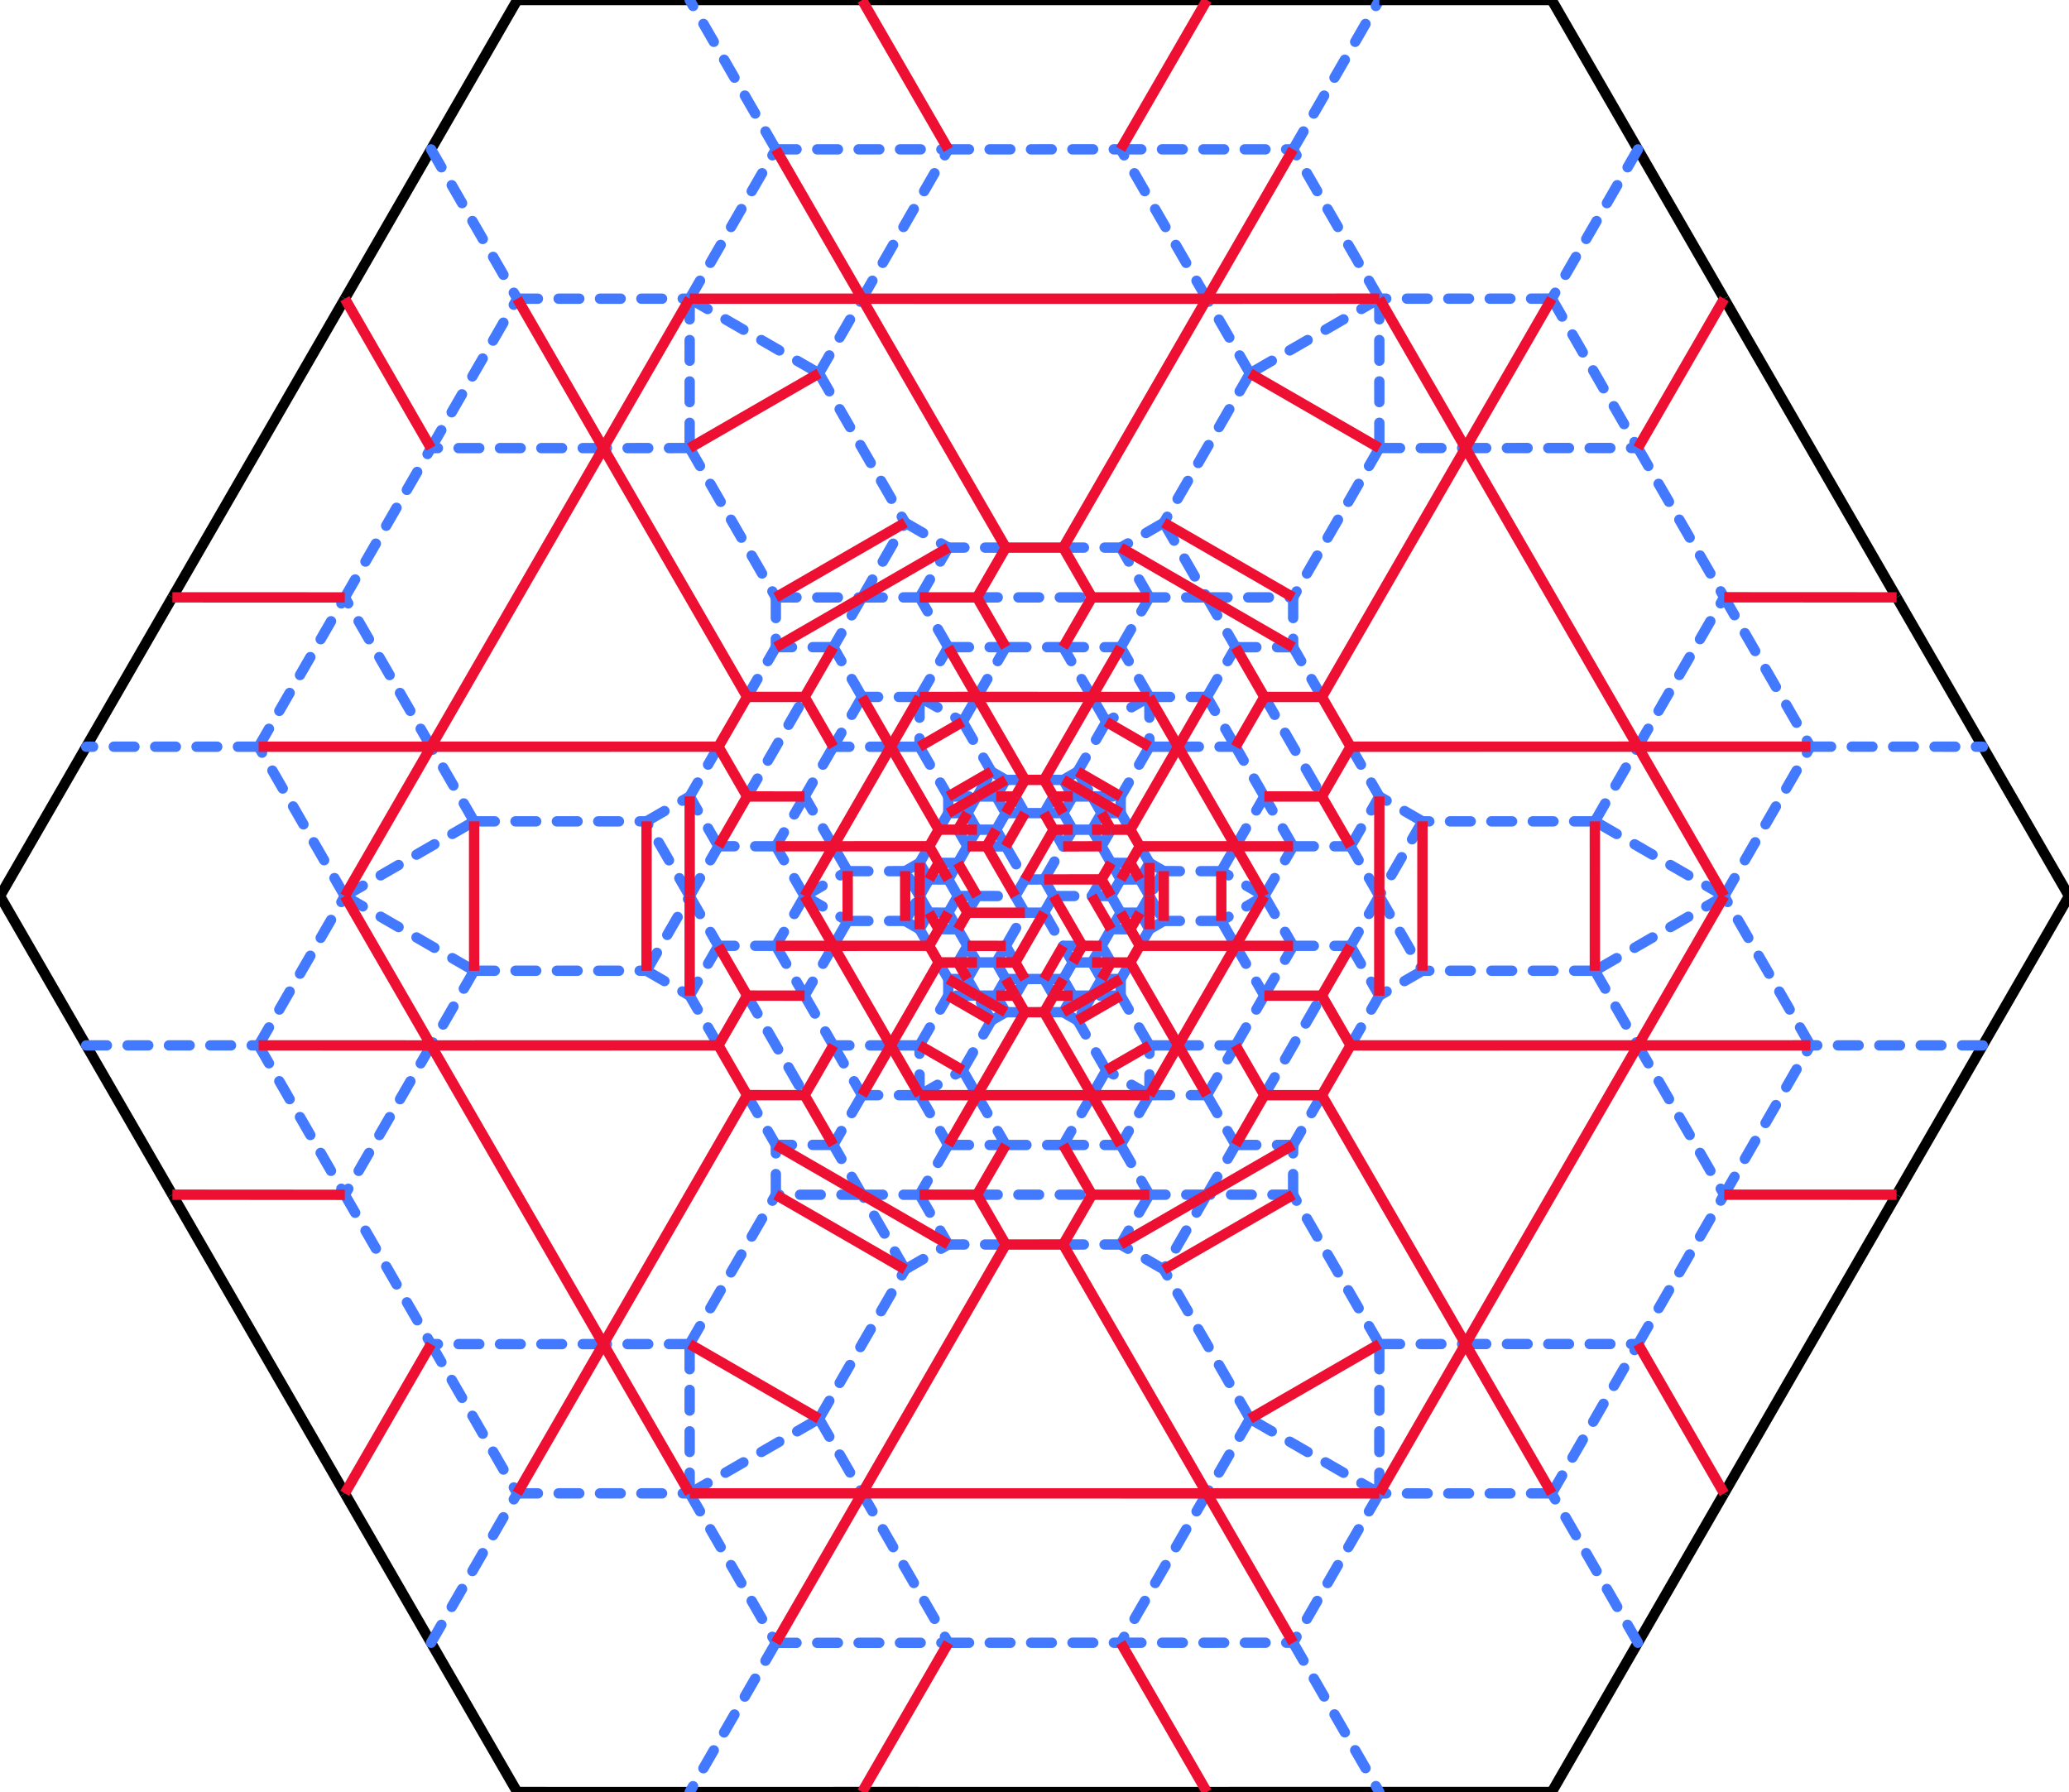 <?xml version="1.0" encoding="utf-8"?>
<!-- generated by crease pattern Javascript library by Robby Kraft  -->
<svg version="1.1" xmlns="http://www.w3.org/2000/svg" x="0px" y="0px" width="600px" height="519.62px" viewBox="0 0 600 519.62">
<g id="marks">
	<line stroke="#000000" stroke-width="3" x1="0" y1="259.813" x2="25" y2="216.516"/>
	<line stroke="#000000" stroke-width="3" x1="25" y1="216.516" x2="49.992" y2="173.21"/>
	<line stroke="#000000" stroke-width="3" x1="49.992" y1="173.21" x2="100.018" y2="86.599"/>
	<line stroke="#000000" stroke-width="3" x1="100.018" y1="86.599" x2="125.005" y2="43.306"/>
	<line stroke="#000000" stroke-width="3" x1="125.005" y1="43.306" x2="149.996" y2="0.004"/>
	<line stroke="#000000" stroke-width="3" x1="149.996" y1="0.004" x2="199.999" y2="0.002"/>
	<line stroke="#000000" stroke-width="3" x1="199.999" y1="0.002" x2="250.003" y2="0.009"/>
	<line stroke="#000000" stroke-width="3" x1="250.003" y1="0.009" x2="349.999" y2="0.002"/>
	<line stroke="#000000" stroke-width="3" x1="349.999" y1="0.002" x2="399.999" y2="0"/>
	<line stroke="#000000" stroke-width="3" x1="449.997" y1="0.002" x2="474.997" y2="43.306"/>
	<line stroke="#000000" stroke-width="3" x1="474.997" y1="43.306" x2="500.002" y2="86.607"/>
	<line stroke="#000000" stroke-width="3" x1="500.002" y1="86.607" x2="549.998" y2="173.21"/>
	<line stroke="#000000" stroke-width="3" x1="549.998" y1="173.21" x2="575.002" y2="216.512"/>
	<line stroke="#000000" stroke-width="3" x1="575.002" y1="216.512" x2="600" y2="259.811"/>
	<line stroke="#000000" stroke-width="3" x1="449.997" y1="519.62" x2="474.984" y2="476.32"/>
	<line stroke="#000000" stroke-width="3" x1="474.984" y1="476.32" x2="499.98" y2="433.023"/>
	<line stroke="#000000" stroke-width="3" x1="499.98" y1="433.023" x2="550.002" y2="346.414"/>
	<line stroke="#000000" stroke-width="3" x1="550.002" y1="346.414" x2="574.998" y2="303.114"/>
	<line stroke="#000000" stroke-width="3" x1="574.998" y1="303.114" x2="600" y2="259.811"/>
	<line stroke="#000000" stroke-width="3" x1="149.998" y1="519.62" x2="199.999" y2="519.622"/>
	<line stroke="#000000" stroke-width="3" x1="199.999" y1="519.622" x2="249.999" y2="519.62"/>
	<line stroke="#000000" stroke-width="3" x1="249.999" y1="519.62" x2="349.999" y2="519.622"/>
	<line stroke="#000000" stroke-width="3" x1="349.999" y1="519.622" x2="399.995" y2="519.609"/>
	<line stroke="#000000" stroke-width="3" x1="399.995" y1="519.609" x2="449.997" y2="519.62"/>
	<line stroke="#000000" stroke-width="3" x1="0" y1="259.813" x2="24.996" y2="303.114"/>
	<line stroke="#000000" stroke-width="3" x1="24.996" y1="303.114" x2="49.998" y2="346.414"/>
	<line stroke="#000000" stroke-width="3" x1="49.998" y1="346.414" x2="100" y2="433.014"/>
	<line stroke="#000000" stroke-width="3" x1="100" y1="433.014" x2="125" y2="476.32"/>
	<line stroke="#000000" stroke-width="3" x1="125" y1="476.32" x2="149.998" y2="519.62"/>
</g>
<g id="valley">
	<line stroke="#4379FF" stroke-linecap="round" stroke-dasharray="6,6" stroke-width="3" x1="349.982" y1="86.607" x2="324.973" y2="43.295"/>
	<line stroke="#4379FF" stroke-linecap="round" stroke-dasharray="6,6" stroke-width="3" x1="249.992" y1="86.603" x2="274.988" y2="43.306"/>
	<line stroke="#4379FF" stroke-linecap="round" stroke-dasharray="6,6" stroke-width="3" x1="250.014" y1="433.017" x2="275.023" y2="476.333"/>
	<line stroke="#4379FF" stroke-linecap="round" stroke-dasharray="6,6" stroke-width="3" x1="350.003" y1="433.021" x2="325.006" y2="476.318"/>
	<line stroke="#4379FF" stroke-linecap="round" stroke-dasharray="6,6" stroke-width="3" x1="375.004" y1="476.314" x2="399.995" y2="519.609"/>
	<line stroke="#4379FF" stroke-linecap="round" stroke-dasharray="6,6" stroke-width="3" x1="474.984" y1="476.32" x2="450.006" y2="433.019"/>
	<line stroke="#4379FF" stroke-linecap="round" stroke-dasharray="6,6" stroke-width="3" x1="450.006" y1="433.019" x2="399.995" y2="433.025"/>
	<line stroke="#4379FF" stroke-linecap="round" stroke-dasharray="6,6" stroke-width="3" x1="399.995" y1="433.025" x2="375.004" y2="476.314"/>
	<line stroke="#4379FF" stroke-linecap="round" stroke-dasharray="6,6" stroke-width="3" x1="200.001" y1="433.012" x2="224.986" y2="476.346"/>
	<line stroke="#4379FF" stroke-linecap="round" stroke-dasharray="6,6" stroke-width="3" x1="224.986" y1="476.346" x2="199.999" y2="519.622"/>
	<line stroke="#4379FF" stroke-linecap="round" stroke-dasharray="6,6" stroke-width="3" x1="125" y1="476.32" x2="149.994" y2="433.012"/>
	<line stroke="#4379FF" stroke-linecap="round" stroke-dasharray="6,6" stroke-width="3" x1="149.994" y1="433.012" x2="200.001" y2="433.012"/>
	<line stroke="#4379FF" stroke-linecap="round" stroke-dasharray="6,6" stroke-width="3" x1="24.996" y1="303.114" x2="75" y2="303.11"/>
	<line stroke="#4379FF" stroke-linecap="round" stroke-dasharray="6,6" stroke-width="3" x1="75" y1="303.11" x2="100" y2="259.809"/>
	<line stroke="#4379FF" stroke-linecap="round" stroke-dasharray="6,6" stroke-width="3" x1="100" y1="259.809" x2="74.996" y2="216.516"/>
	<line stroke="#4379FF" stroke-linecap="round" stroke-dasharray="6,6" stroke-width="3" x1="74.996" y1="216.516" x2="25" y2="216.516"/>
	<line stroke="#4379FF" stroke-linecap="round" stroke-dasharray="6,6" stroke-width="3" x1="125.005" y1="43.306" x2="149.996" y2="86.612"/>
	<line stroke="#4379FF" stroke-linecap="round" stroke-dasharray="6,6" stroke-width="3" x1="200.001" y1="86.601" x2="224.999" y2="43.304"/>
	<line stroke="#4379FF" stroke-linecap="round" stroke-dasharray="6,6" stroke-width="3" x1="224.999" y1="43.304" x2="199.999" y2="0.002"/>
	<line stroke="#4379FF" stroke-linecap="round" stroke-dasharray="6,6" stroke-width="3" x1="474.997" y1="43.306" x2="450.006" y2="86.592"/>
	<line stroke="#4379FF" stroke-linecap="round" stroke-dasharray="6,6" stroke-width="3" x1="450.006" y1="86.592" x2="399.991" y2="86.592"/>
	<line stroke="#4379FF" stroke-linecap="round" stroke-dasharray="6,6" stroke-width="3" x1="399.991" y1="86.592" x2="374.995" y2="43.31"/>
	<line stroke="#4379FF" stroke-linecap="round" stroke-dasharray="6,6" stroke-width="3" x1="374.995" y1="43.31" x2="399.999" y2="0"/>
	<line stroke="#4379FF" stroke-linecap="round" stroke-dasharray="6,6" stroke-width="3" x1="574.998" y1="303.114" x2="524.998" y2="303.108"/>
	<line stroke="#4379FF" stroke-linecap="round" stroke-dasharray="6,6" stroke-width="3" x1="524.998" y1="303.108" x2="500.004" y2="259.817"/>
	<line stroke="#4379FF" stroke-linecap="round" stroke-dasharray="6,6" stroke-width="3" x1="500.004" y1="259.817" x2="525.006" y2="216.496"/>
	<line stroke="#4379FF" stroke-linecap="round" stroke-dasharray="6,6" stroke-width="3" x1="525.006" y1="216.496" x2="575.002" y2="216.512"/>
	<line stroke="#4379FF" stroke-linecap="round" stroke-dasharray="6,6" stroke-width="3" x1="149.996" y1="86.612" x2="200.001" y2="86.601"/>
	<line stroke="#4379FF" stroke-linecap="round" stroke-dasharray="6,6" stroke-width="3" x1="500.004" y1="259.817" x2="462.498" y2="238.158"/>
	<line stroke="#4379FF" stroke-linecap="round" stroke-dasharray="6,6" stroke-width="3" x1="500.004" y1="259.817" x2="462.503" y2="281.468"/>
	<line stroke="#4379FF" stroke-linecap="round" stroke-dasharray="6,6" stroke-width="3" x1="474.984" y1="216.499" x2="499.997" y2="173.184"/>
	<line stroke="#4379FF" stroke-linecap="round" stroke-dasharray="6,6" stroke-width="3" x1="462.498" y1="238.158" x2="474.984" y2="216.499"/>
	<line stroke="#4379FF" stroke-linecap="round" stroke-dasharray="6,6" stroke-width="3" x1="462.503" y1="281.468" x2="475.006" y2="303.11"/>
	<line stroke="#4379FF" stroke-linecap="round" stroke-dasharray="6,6" stroke-width="3" x1="475.006" y1="303.11" x2="500.002" y2="346.407"/>
	<line stroke="#4379FF" stroke-linecap="round" stroke-dasharray="6,6" stroke-width="3" x1="462.503" y1="281.468" x2="412.498" y2="281.468"/>
	<line stroke="#4379FF" stroke-linecap="round" stroke-dasharray="6,6" stroke-width="3" x1="462.498" y1="238.158" x2="412.498" y2="238.158"/>
	<line stroke="#4379FF" stroke-linecap="round" stroke-dasharray="6,6" stroke-width="3" x1="412.498" y1="238.158" x2="399.986" y2="259.8"/>
	<line stroke="#4379FF" stroke-linecap="round" stroke-dasharray="6,6" stroke-width="3" x1="399.986" y1="259.8" x2="412.498" y2="281.468"/>
	<line stroke="#4379FF" stroke-linecap="round" stroke-dasharray="6,6" stroke-width="3" x1="399.986" y1="259.8" x2="391.659" y2="274.263"/>
	<line stroke="#4379FF" stroke-linecap="round" stroke-dasharray="6,6" stroke-width="3" x1="399.986" y1="259.8" x2="391.664" y2="245.381"/>
	<line stroke="#4379FF" stroke-linecap="round" stroke-dasharray="6,6" stroke-width="3" x1="391.664" y1="245.381" x2="399.999" y2="230.944"/>
	<line stroke="#4379FF" stroke-linecap="round" stroke-dasharray="6,6" stroke-width="3" x1="391.659" y1="274.263" x2="399.986" y2="288.699"/>
	<line stroke="#4379FF" stroke-linecap="round" stroke-dasharray="6,6" stroke-width="3" x1="412.498" y1="281.468" x2="399.986" y2="288.699"/>
	<line stroke="#4379FF" stroke-linecap="round" stroke-dasharray="6,6" stroke-width="3" x1="412.498" y1="238.158" x2="399.999" y2="230.944"/>
	<line stroke="#4379FF" stroke-linecap="round" stroke-dasharray="6,6" stroke-width="3" x1="391.659" y1="303.123" x2="399.986" y2="288.699"/>
	<line stroke="#4379FF" stroke-linecap="round" stroke-dasharray="6,6" stroke-width="3" x1="366.651" y1="259.8" x2="374.995" y2="245.385"/>
	<line stroke="#4379FF" stroke-linecap="round" stroke-dasharray="6,6" stroke-width="3" x1="374.995" y1="245.385" x2="391.664" y2="245.381"/>
	<line stroke="#4379FF" stroke-linecap="round" stroke-dasharray="6,6" stroke-width="3" x1="366.651" y1="259.8" x2="374.995" y2="274.245"/>
	<line stroke="#4379FF" stroke-linecap="round" stroke-dasharray="6,6" stroke-width="3" x1="374.995" y1="274.245" x2="391.659" y2="274.263"/>
	<line stroke="#4379FF" stroke-linecap="round" stroke-dasharray="6,6" stroke-width="3" x1="391.664" y1="216.516" x2="399.999" y2="230.944"/>
	<line stroke="#4379FF" stroke-linecap="round" stroke-dasharray="6,6" stroke-width="3" x1="399.991" y1="86.592" x2="362.489" y2="108.262"/>
	<line stroke="#4379FF" stroke-linecap="round" stroke-dasharray="6,6" stroke-width="3" x1="399.991" y1="86.592" x2="400.006" y2="129.913"/>
	<line stroke="#4379FF" stroke-linecap="round" stroke-dasharray="6,6" stroke-width="3" x1="362.489" y1="108.262" x2="349.982" y2="86.607"/>
	<line stroke="#4379FF" stroke-linecap="round" stroke-dasharray="6,6" stroke-width="3" x1="400.006" y1="129.913" x2="424.997" y2="129.909"/>
	<line stroke="#4379FF" stroke-linecap="round" stroke-dasharray="6,6" stroke-width="3" x1="424.997" y1="129.909" x2="474.989" y2="129.904"/>
	<line stroke="#4379FF" stroke-linecap="round" stroke-dasharray="6,6" stroke-width="3" x1="400.006" y1="129.913" x2="375.008" y2="173.214"/>
	<line stroke="#4379FF" stroke-linecap="round" stroke-dasharray="6,6" stroke-width="3" x1="362.489" y1="108.262" x2="337.494" y2="151.559"/>
	<line stroke="#4379FF" stroke-linecap="round" stroke-dasharray="6,6" stroke-width="3" x1="337.494" y1="151.559" x2="349.977" y2="173.214"/>
	<line stroke="#4379FF" stroke-linecap="round" stroke-dasharray="6,6" stroke-width="3" x1="349.977" y1="173.214" x2="375.008" y2="173.214"/>
	<line stroke="#4379FF" stroke-linecap="round" stroke-dasharray="6,6" stroke-width="3" x1="349.977" y1="173.214" x2="358.337" y2="187.66"/>
	<line stroke="#4379FF" stroke-linecap="round" stroke-dasharray="6,6" stroke-width="3" x1="349.977" y1="173.214" x2="333.332" y2="173.219"/>
	<line stroke="#4379FF" stroke-linecap="round" stroke-dasharray="6,6" stroke-width="3" x1="333.332" y1="173.219" x2="324.999" y2="158.782"/>
	<line stroke="#4379FF" stroke-linecap="round" stroke-dasharray="6,6" stroke-width="3" x1="358.337" y1="187.66" x2="375.008" y2="187.664"/>
	<line stroke="#4379FF" stroke-linecap="round" stroke-dasharray="6,6" stroke-width="3" x1="375.008" y1="173.214" x2="375.008" y2="187.664"/>
	<line stroke="#4379FF" stroke-linecap="round" stroke-dasharray="6,6" stroke-width="3" x1="337.494" y1="151.559" x2="324.999" y2="158.782"/>
	<line stroke="#4379FF" stroke-linecap="round" stroke-dasharray="6,6" stroke-width="3" x1="383.337" y1="202.092" x2="375.008" y2="187.664"/>
	<line stroke="#4379FF" stroke-linecap="round" stroke-dasharray="6,6" stroke-width="3" x1="333.313" y1="202.084" x2="324.999" y2="187.655"/>
	<line stroke="#4379FF" stroke-linecap="round" stroke-dasharray="6,6" stroke-width="3" x1="324.999" y1="187.655" x2="333.332" y2="173.219"/>
	<line stroke="#4379FF" stroke-linecap="round" stroke-dasharray="6,6" stroke-width="3" x1="333.313" y1="202.084" x2="349.99" y2="202.079"/>
	<line stroke="#4379FF" stroke-linecap="round" stroke-dasharray="6,6" stroke-width="3" x1="349.99" y1="202.079" x2="358.337" y2="187.66"/>
	<line stroke="#4379FF" stroke-linecap="round" stroke-dasharray="6,6" stroke-width="3" x1="308.33" y1="158.782" x2="324.999" y2="158.782"/>
	<line stroke="#4379FF" stroke-linecap="round" stroke-dasharray="6,6" stroke-width="3" x1="200.001" y1="86.601" x2="199.992" y2="129.913"/>
	<line stroke="#4379FF" stroke-linecap="round" stroke-dasharray="6,6" stroke-width="3" x1="200.001" y1="86.601" x2="237.5" y2="108.258"/>
	<line stroke="#4379FF" stroke-linecap="round" stroke-dasharray="6,6" stroke-width="3" x1="174.988" y1="129.93" x2="124.974" y2="129.93"/>
	<line stroke="#4379FF" stroke-linecap="round" stroke-dasharray="6,6" stroke-width="3" x1="199.992" y1="129.913" x2="174.988" y2="129.93"/>
	<line stroke="#4379FF" stroke-linecap="round" stroke-dasharray="6,6" stroke-width="3" x1="237.5" y1="108.258" x2="249.992" y2="86.603"/>
	<line stroke="#4379FF" stroke-linecap="round" stroke-dasharray="6,6" stroke-width="3" x1="237.5" y1="108.258" x2="262.5" y2="151.555"/>
	<line stroke="#4379FF" stroke-linecap="round" stroke-dasharray="6,6" stroke-width="3" x1="199.992" y1="129.913" x2="224.99" y2="173.214"/>
	<line stroke="#4379FF" stroke-linecap="round" stroke-dasharray="6,6" stroke-width="3" x1="224.99" y1="173.214" x2="249.986" y2="173.232"/>
	<line stroke="#4379FF" stroke-linecap="round" stroke-dasharray="6,6" stroke-width="3" x1="249.986" y1="173.232" x2="262.5" y2="151.555"/>
	<line stroke="#4379FF" stroke-linecap="round" stroke-dasharray="6,6" stroke-width="3" x1="249.986" y1="173.232" x2="266.676" y2="173.214"/>
	<line stroke="#4379FF" stroke-linecap="round" stroke-dasharray="6,6" stroke-width="3" x1="249.986" y1="173.232" x2="241.665" y2="187.651"/>
	<line stroke="#4379FF" stroke-linecap="round" stroke-dasharray="6,6" stroke-width="3" x1="241.665" y1="187.651" x2="224.994" y2="187.651"/>
	<line stroke="#4379FF" stroke-linecap="round" stroke-dasharray="6,6" stroke-width="3" x1="266.676" y1="173.214" x2="275.016" y2="158.782"/>
	<line stroke="#4379FF" stroke-linecap="round" stroke-dasharray="6,6" stroke-width="3" x1="262.5" y1="151.555" x2="275.016" y2="158.782"/>
	<line stroke="#4379FF" stroke-linecap="round" stroke-dasharray="6,6" stroke-width="3" x1="224.99" y1="173.214" x2="224.994" y2="187.651"/>
	<line stroke="#4379FF" stroke-linecap="round" stroke-dasharray="6,6" stroke-width="3" x1="291.672" y1="158.782" x2="275.016" y2="158.782"/>
	<line stroke="#4379FF" stroke-linecap="round" stroke-dasharray="6,6" stroke-width="3" x1="266.657" y1="202.092" x2="250.003" y2="202.079"/>
	<line stroke="#4379FF" stroke-linecap="round" stroke-dasharray="6,6" stroke-width="3" x1="250.003" y1="202.079" x2="241.665" y2="187.651"/>
	<line stroke="#4379FF" stroke-linecap="round" stroke-dasharray="6,6" stroke-width="3" x1="266.657" y1="202.092" x2="274.99" y2="187.651"/>
	<line stroke="#4379FF" stroke-linecap="round" stroke-dasharray="6,6" stroke-width="3" x1="274.99" y1="187.651" x2="266.676" y2="173.214"/>
	<line stroke="#4379FF" stroke-linecap="round" stroke-dasharray="6,6" stroke-width="3" x1="216.665" y1="202.079" x2="224.994" y2="187.651"/>
	<line stroke="#4379FF" stroke-linecap="round" stroke-dasharray="6,6" stroke-width="3" x1="100" y1="259.809" x2="137.499" y2="281.468"/>
	<line stroke="#4379FF" stroke-linecap="round" stroke-dasharray="6,6" stroke-width="3" x1="100" y1="259.809" x2="137.491" y2="238.158"/>
	<line stroke="#4379FF" stroke-linecap="round" stroke-dasharray="6,6" stroke-width="3" x1="125.009" y1="303.127" x2="100" y2="346.446"/>
	<line stroke="#4379FF" stroke-linecap="round" stroke-dasharray="6,6" stroke-width="3" x1="137.499" y1="281.468" x2="125.009" y2="303.127"/>
	<line stroke="#4379FF" stroke-linecap="round" stroke-dasharray="6,6" stroke-width="3" x1="137.491" y1="238.158" x2="124.992" y2="216.516"/>
	<line stroke="#4379FF" stroke-linecap="round" stroke-dasharray="6,6" stroke-width="3" x1="124.992" y1="216.516" x2="99.992" y2="173.223"/>
	<line stroke="#4379FF" stroke-linecap="round" stroke-dasharray="6,6" stroke-width="3" x1="137.491" y1="238.158" x2="187.491" y2="238.158"/>
	<line stroke="#4379FF" stroke-linecap="round" stroke-dasharray="6,6" stroke-width="3" x1="137.499" y1="281.468" x2="187.495" y2="281.468"/>
	<line stroke="#4379FF" stroke-linecap="round" stroke-dasharray="6,6" stroke-width="3" x1="187.495" y1="281.468" x2="200.007" y2="259.835"/>
	<line stroke="#4379FF" stroke-linecap="round" stroke-dasharray="6,6" stroke-width="3" x1="200.007" y1="259.835" x2="187.491" y2="238.158"/>
	<line stroke="#4379FF" stroke-linecap="round" stroke-dasharray="6,6" stroke-width="3" x1="200.007" y1="259.835" x2="208.338" y2="245.372"/>
	<line stroke="#4379FF" stroke-linecap="round" stroke-dasharray="6,6" stroke-width="3" x1="200.007" y1="259.835" x2="208.33" y2="274.245"/>
	<line stroke="#4379FF" stroke-linecap="round" stroke-dasharray="6,6" stroke-width="3" x1="208.33" y1="274.245" x2="199.999" y2="288.686"/>
	<line stroke="#4379FF" stroke-linecap="round" stroke-dasharray="6,6" stroke-width="3" x1="208.338" y1="245.372" x2="200.007" y2="230.935"/>
	<line stroke="#4379FF" stroke-linecap="round" stroke-dasharray="6,6" stroke-width="3" x1="187.491" y1="238.158" x2="200.007" y2="230.935"/>
	<line stroke="#4379FF" stroke-linecap="round" stroke-dasharray="6,6" stroke-width="3" x1="187.495" y1="281.468" x2="199.999" y2="288.686"/>
	<line stroke="#4379FF" stroke-linecap="round" stroke-dasharray="6,6" stroke-width="3" x1="208.334" y1="216.503" x2="200.007" y2="230.935"/>
	<line stroke="#4379FF" stroke-linecap="round" stroke-dasharray="6,6" stroke-width="3" x1="233.339" y1="259.826" x2="224.999" y2="274.245"/>
	<line stroke="#4379FF" stroke-linecap="round" stroke-dasharray="6,6" stroke-width="3" x1="224.999" y1="274.245" x2="208.33" y2="274.245"/>
	<line stroke="#4379FF" stroke-linecap="round" stroke-dasharray="6,6" stroke-width="3" x1="233.339" y1="259.826" x2="224.994" y2="245.389"/>
	<line stroke="#4379FF" stroke-linecap="round" stroke-dasharray="6,6" stroke-width="3" x1="224.994" y1="245.389" x2="208.338" y2="245.372"/>
	<line stroke="#4379FF" stroke-linecap="round" stroke-dasharray="6,6" stroke-width="3" x1="208.33" y1="303.11" x2="199.999" y2="288.686"/>
	<line stroke="#4379FF" stroke-linecap="round" stroke-dasharray="6,6" stroke-width="3" x1="200.001" y1="433.012" x2="237.5" y2="411.372"/>
	<line stroke="#4379FF" stroke-linecap="round" stroke-dasharray="6,6" stroke-width="3" x1="200.001" y1="433.012" x2="199.988" y2="389.717"/>
	<line stroke="#4379FF" stroke-linecap="round" stroke-dasharray="6,6" stroke-width="3" x1="237.5" y1="411.372" x2="250.014" y2="433.017"/>
	<line stroke="#4379FF" stroke-linecap="round" stroke-dasharray="6,6" stroke-width="3" x1="199.988" y1="389.717" x2="174.992" y2="389.73"/>
	<line stroke="#4379FF" stroke-linecap="round" stroke-dasharray="6,6" stroke-width="3" x1="174.992" y1="389.73" x2="125" y2="389.73"/>
	<line stroke="#4379FF" stroke-linecap="round" stroke-dasharray="6,6" stroke-width="3" x1="199.988" y1="389.717" x2="224.99" y2="346.42"/>
	<line stroke="#4379FF" stroke-linecap="round" stroke-dasharray="6,6" stroke-width="3" x1="237.5" y1="411.372" x2="262.5" y2="368.075"/>
	<line stroke="#4379FF" stroke-linecap="round" stroke-dasharray="6,6" stroke-width="3" x1="262.5" y1="368.075" x2="250.012" y2="346.42"/>
	<line stroke="#4379FF" stroke-linecap="round" stroke-dasharray="6,6" stroke-width="3" x1="250.012" y1="346.42" x2="224.99" y2="346.42"/>
	<line stroke="#4379FF" stroke-linecap="round" stroke-dasharray="6,6" stroke-width="3" x1="250.012" y1="346.42" x2="241.661" y2="331.971"/>
	<line stroke="#4379FF" stroke-linecap="round" stroke-dasharray="6,6" stroke-width="3" x1="250.012" y1="346.42" x2="266.661" y2="346.42"/>
	<line stroke="#4379FF" stroke-linecap="round" stroke-dasharray="6,6" stroke-width="3" x1="266.661" y1="346.42" x2="274.999" y2="360.848"/>
	<line stroke="#4379FF" stroke-linecap="round" stroke-dasharray="6,6" stroke-width="3" x1="241.661" y1="331.971" x2="224.99" y2="331.971"/>
	<line stroke="#4379FF" stroke-linecap="round" stroke-dasharray="6,6" stroke-width="3" x1="224.99" y1="346.42" x2="224.99" y2="331.971"/>
	<line stroke="#4379FF" stroke-linecap="round" stroke-dasharray="6,6" stroke-width="3" x1="262.5" y1="368.075" x2="274.999" y2="360.848"/>
	<line stroke="#4379FF" stroke-linecap="round" stroke-dasharray="6,6" stroke-width="3" x1="216.657" y1="317.538" x2="224.99" y2="331.971"/>
	<line stroke="#4379FF" stroke-linecap="round" stroke-dasharray="6,6" stroke-width="3" x1="266.676" y1="317.547" x2="274.99" y2="331.984"/>
	<line stroke="#4379FF" stroke-linecap="round" stroke-dasharray="6,6" stroke-width="3" x1="274.99" y1="331.984" x2="266.661" y2="346.42"/>
	<line stroke="#4379FF" stroke-linecap="round" stroke-dasharray="6,6" stroke-width="3" x1="266.676" y1="317.547" x2="249.999" y2="317.555"/>
	<line stroke="#4379FF" stroke-linecap="round" stroke-dasharray="6,6" stroke-width="3" x1="249.999" y1="317.555" x2="241.661" y2="331.971"/>
	<line stroke="#4379FF" stroke-linecap="round" stroke-dasharray="6,6" stroke-width="3" x1="291.659" y1="360.857" x2="274.999" y2="360.848"/>
	<line stroke="#4379FF" stroke-linecap="round" stroke-dasharray="6,6" stroke-width="3" x1="399.995" y1="433.025" x2="399.999" y2="389.717"/>
	<line stroke="#4379FF" stroke-linecap="round" stroke-dasharray="6,6" stroke-width="3" x1="399.995" y1="433.025" x2="362.489" y2="411.372"/>
	<line stroke="#4379FF" stroke-linecap="round" stroke-dasharray="6,6" stroke-width="3" x1="425.002" y1="389.704" x2="475.015" y2="389.704"/>
	<line stroke="#4379FF" stroke-linecap="round" stroke-dasharray="6,6" stroke-width="3" x1="399.999" y1="389.717" x2="425.002" y2="389.704"/>
	<line stroke="#4379FF" stroke-linecap="round" stroke-dasharray="6,6" stroke-width="3" x1="362.489" y1="411.372" x2="350.003" y2="433.021"/>
	<line stroke="#4379FF" stroke-linecap="round" stroke-dasharray="6,6" stroke-width="3" x1="362.489" y1="411.372" x2="337.489" y2="368.075"/>
	<line stroke="#4379FF" stroke-linecap="round" stroke-dasharray="6,6" stroke-width="3" x1="399.999" y1="389.717" x2="374.999" y2="346.42"/>
	<line stroke="#4379FF" stroke-linecap="round" stroke-dasharray="6,6" stroke-width="3" x1="374.999" y1="346.42" x2="350.003" y2="346.403"/>
	<line stroke="#4379FF" stroke-linecap="round" stroke-dasharray="6,6" stroke-width="3" x1="350.003" y1="346.403" x2="337.489" y2="368.075"/>
	<line stroke="#4379FF" stroke-linecap="round" stroke-dasharray="6,6" stroke-width="3" x1="350.003" y1="346.403" x2="333.313" y2="346.42"/>
	<line stroke="#4379FF" stroke-linecap="round" stroke-dasharray="6,6" stroke-width="3" x1="350.003" y1="346.403" x2="358.324" y2="331.984"/>
	<line stroke="#4379FF" stroke-linecap="round" stroke-dasharray="6,6" stroke-width="3" x1="358.324" y1="331.984" x2="374.995" y2="331.984"/>
	<line stroke="#4379FF" stroke-linecap="round" stroke-dasharray="6,6" stroke-width="3" x1="333.313" y1="346.42" x2="324.973" y2="360.848"/>
	<line stroke="#4379FF" stroke-linecap="round" stroke-dasharray="6,6" stroke-width="3" x1="337.489" y1="368.075" x2="324.973" y2="360.848"/>
	<line stroke="#4379FF" stroke-linecap="round" stroke-dasharray="6,6" stroke-width="3" x1="374.999" y1="346.42" x2="374.995" y2="331.984"/>
	<line stroke="#4379FF" stroke-linecap="round" stroke-dasharray="6,6" stroke-width="3" x1="308.317" y1="360.848" x2="324.973" y2="360.848"/>
	<line stroke="#4379FF" stroke-linecap="round" stroke-dasharray="6,6" stroke-width="3" x1="333.332" y1="317.534" x2="349.99" y2="317.547"/>
	<line stroke="#4379FF" stroke-linecap="round" stroke-dasharray="6,6" stroke-width="3" x1="349.99" y1="317.547" x2="358.324" y2="331.984"/>
	<line stroke="#4379FF" stroke-linecap="round" stroke-dasharray="6,6" stroke-width="3" x1="333.332" y1="317.534" x2="324.999" y2="331.984"/>
	<line stroke="#4379FF" stroke-linecap="round" stroke-dasharray="6,6" stroke-width="3" x1="324.999" y1="331.984" x2="333.313" y2="346.42"/>
	<line stroke="#4379FF" stroke-linecap="round" stroke-dasharray="6,6" stroke-width="3" x1="383.328" y1="317.555" x2="374.995" y2="331.984"/>
	<line stroke="#4379FF" stroke-linecap="round" stroke-dasharray="6,6" stroke-width="3" x1="366.651" y1="259.8" x2="354.16" y2="252.599"/>
	<line stroke="#4379FF" stroke-linecap="round" stroke-dasharray="6,6" stroke-width="3" x1="366.651" y1="259.8" x2="354.165" y2="267.031"/>
	<line stroke="#4379FF" stroke-linecap="round" stroke-dasharray="6,6" stroke-width="3" x1="358.324" y1="245.381" x2="366.659" y2="230.94"/>
	<line stroke="#4379FF" stroke-linecap="round" stroke-dasharray="6,6" stroke-width="3" x1="354.16" y1="252.599" x2="358.324" y2="245.381"/>
	<line stroke="#4379FF" stroke-linecap="round" stroke-dasharray="6,6" stroke-width="3" x1="354.165" y1="267.031" x2="358.328" y2="274.25"/>
	<line stroke="#4379FF" stroke-linecap="round" stroke-dasharray="6,6" stroke-width="3" x1="358.328" y1="274.25" x2="366.659" y2="288.682"/>
	<line stroke="#4379FF" stroke-linecap="round" stroke-dasharray="6,6" stroke-width="3" x1="333.313" y1="202.084" x2="320.825" y2="209.302"/>
	<line stroke="#4379FF" stroke-linecap="round" stroke-dasharray="6,6" stroke-width="3" x1="333.313" y1="202.084" x2="333.33" y2="216.516"/>
	<line stroke="#4379FF" stroke-linecap="round" stroke-dasharray="6,6" stroke-width="3" x1="316.65" y1="202.088" x2="308.317" y2="187.651"/>
	<line stroke="#4379FF" stroke-linecap="round" stroke-dasharray="6,6" stroke-width="3" x1="320.825" y1="209.302" x2="316.65" y2="202.088"/>
	<line stroke="#4379FF" stroke-linecap="round" stroke-dasharray="6,6" stroke-width="3" x1="333.33" y1="216.516" x2="341.659" y2="216.516"/>
	<line stroke="#4379FF" stroke-linecap="round" stroke-dasharray="6,6" stroke-width="3" x1="341.659" y1="216.516" x2="358.324" y2="216.516"/>
	<line stroke="#4379FF" stroke-linecap="round" stroke-dasharray="6,6" stroke-width="3" x1="266.657" y1="202.092" x2="266.661" y2="216.516"/>
	<line stroke="#4379FF" stroke-linecap="round" stroke-dasharray="6,6" stroke-width="3" x1="266.657" y1="202.092" x2="279.16" y2="209.298"/>
	<line stroke="#4379FF" stroke-linecap="round" stroke-dasharray="6,6" stroke-width="3" x1="258.326" y1="216.525" x2="241.652" y2="216.525"/>
	<line stroke="#4379FF" stroke-linecap="round" stroke-dasharray="6,6" stroke-width="3" x1="266.661" y1="216.516" x2="258.326" y2="216.525"/>
	<line stroke="#4379FF" stroke-linecap="round" stroke-dasharray="6,6" stroke-width="3" x1="279.16" y1="209.298" x2="283.326" y2="202.079"/>
	<line stroke="#4379FF" stroke-linecap="round" stroke-dasharray="6,6" stroke-width="3" x1="283.326" y1="202.079" x2="291.655" y2="187.651"/>
	<line stroke="#4379FF" stroke-linecap="round" stroke-dasharray="6,6" stroke-width="3" x1="233.339" y1="259.826" x2="245.829" y2="267.031"/>
	<line stroke="#4379FF" stroke-linecap="round" stroke-dasharray="6,6" stroke-width="3" x1="233.339" y1="259.826" x2="245.827" y2="252.599"/>
	<line stroke="#4379FF" stroke-linecap="round" stroke-dasharray="6,6" stroke-width="3" x1="241.665" y1="274.254" x2="233.33" y2="288.691"/>
	<line stroke="#4379FF" stroke-linecap="round" stroke-dasharray="6,6" stroke-width="3" x1="245.829" y1="267.031" x2="241.665" y2="274.254"/>
	<line stroke="#4379FF" stroke-linecap="round" stroke-dasharray="6,6" stroke-width="3" x1="245.827" y1="252.599" x2="241.661" y2="245.381"/>
	<line stroke="#4379FF" stroke-linecap="round" stroke-dasharray="6,6" stroke-width="3" x1="241.661" y1="245.381" x2="233.326" y2="230.953"/>
	<line stroke="#4379FF" stroke-linecap="round" stroke-dasharray="6,6" stroke-width="3" x1="266.676" y1="317.547" x2="279.16" y2="310.333"/>
	<line stroke="#4379FF" stroke-linecap="round" stroke-dasharray="6,6" stroke-width="3" x1="266.676" y1="317.547" x2="266.657" y2="303.119"/>
	<line stroke="#4379FF" stroke-linecap="round" stroke-dasharray="6,6" stroke-width="3" x1="283.33" y1="317.555" x2="291.668" y2="331.992"/>
	<line stroke="#4379FF" stroke-linecap="round" stroke-dasharray="6,6" stroke-width="3" x1="279.16" y1="310.333" x2="283.33" y2="317.555"/>
	<line stroke="#4379FF" stroke-linecap="round" stroke-dasharray="6,6" stroke-width="3" x1="266.657" y1="303.119" x2="258.33" y2="303.123"/>
	<line stroke="#4379FF" stroke-linecap="round" stroke-dasharray="6,6" stroke-width="3" x1="258.33" y1="303.123" x2="241.665" y2="303.123"/>
	<line stroke="#4379FF" stroke-linecap="round" stroke-dasharray="6,6" stroke-width="3" x1="333.332" y1="317.534" x2="333.33" y2="303.119"/>
	<line stroke="#4379FF" stroke-linecap="round" stroke-dasharray="6,6" stroke-width="3" x1="333.332" y1="317.534" x2="320.825" y2="310.333"/>
	<line stroke="#4379FF" stroke-linecap="round" stroke-dasharray="6,6" stroke-width="3" x1="341.659" y1="303.11" x2="358.328" y2="303.11"/>
	<line stroke="#4379FF" stroke-linecap="round" stroke-dasharray="6,6" stroke-width="3" x1="333.33" y1="303.119" x2="341.659" y2="303.11"/>
	<line stroke="#4379FF" stroke-linecap="round" stroke-dasharray="6,6" stroke-width="3" x1="320.825" y1="310.333" x2="316.663" y2="317.555"/>
	<line stroke="#4379FF" stroke-linecap="round" stroke-dasharray="6,6" stroke-width="3" x1="316.663" y1="317.555" x2="308.33" y2="331.984"/>
	<line stroke="#4379FF" stroke-linecap="round" stroke-dasharray="6,6" stroke-width="3" x1="366.659" y1="202.084" x2="383.328" y2="230.953"/>
	<line stroke="#4379FF" stroke-linecap="round" stroke-dasharray="6,6" stroke-width="3" x1="283.33" y1="173.214" x2="316.663" y2="173.219"/>
	<line stroke="#4379FF" stroke-linecap="round" stroke-dasharray="6,6" stroke-width="3" x1="216.665" y1="230.944" x2="233.339" y2="202.079"/>
	<line stroke="#4379FF" stroke-linecap="round" stroke-dasharray="6,6" stroke-width="3" x1="216.665" y1="288.673" x2="233.33" y2="317.547"/>
	<line stroke="#4379FF" stroke-linecap="round" stroke-dasharray="6,6" stroke-width="3" x1="283.326" y1="346.412" x2="316.663" y2="346.42"/>
	<line stroke="#4379FF" stroke-linecap="round" stroke-dasharray="6,6" stroke-width="3" x1="366.651" y1="317.555" x2="383.328" y2="288.682"/>
	<line stroke="#4379FF" stroke-linecap="round" stroke-dasharray="6,6" stroke-width="3" x1="274.99" y1="187.651" x2="291.655" y2="187.651"/>
	<line stroke="#4379FF" stroke-linecap="round" stroke-dasharray="6,6" stroke-width="3" x1="291.655" y1="187.651" x2="308.317" y2="187.651"/>
	<line stroke="#4379FF" stroke-linecap="round" stroke-dasharray="6,6" stroke-width="3" x1="308.317" y1="187.651" x2="324.999" y2="187.655"/>
	<line stroke="#4379FF" stroke-linecap="round" stroke-dasharray="6,6" stroke-width="3" x1="250.003" y1="202.079" x2="241.652" y2="216.525"/>
	<line stroke="#4379FF" stroke-linecap="round" stroke-dasharray="6,6" stroke-width="3" x1="241.652" y1="216.525" x2="233.326" y2="230.953"/>
	<line stroke="#4379FF" stroke-linecap="round" stroke-dasharray="6,6" stroke-width="3" x1="233.326" y1="230.953" x2="224.994" y2="245.389"/>
	<line stroke="#4379FF" stroke-linecap="round" stroke-dasharray="6,6" stroke-width="3" x1="224.999" y1="274.245" x2="233.33" y2="288.691"/>
	<line stroke="#4379FF" stroke-linecap="round" stroke-dasharray="6,6" stroke-width="3" x1="233.33" y1="288.691" x2="241.665" y2="303.123"/>
	<line stroke="#4379FF" stroke-linecap="round" stroke-dasharray="6,6" stroke-width="3" x1="241.665" y1="303.123" x2="249.999" y2="317.555"/>
	<line stroke="#4379FF" stroke-linecap="round" stroke-dasharray="6,6" stroke-width="3" x1="274.99" y1="331.984" x2="291.668" y2="331.992"/>
	<line stroke="#4379FF" stroke-linecap="round" stroke-dasharray="6,6" stroke-width="3" x1="291.668" y1="331.992" x2="308.33" y2="331.984"/>
	<line stroke="#4379FF" stroke-linecap="round" stroke-dasharray="6,6" stroke-width="3" x1="308.33" y1="331.984" x2="324.999" y2="331.984"/>
	<line stroke="#4379FF" stroke-linecap="round" stroke-dasharray="6,6" stroke-width="3" x1="349.99" y1="317.547" x2="358.328" y2="303.11"/>
	<line stroke="#4379FF" stroke-linecap="round" stroke-dasharray="6,6" stroke-width="3" x1="358.328" y1="303.11" x2="366.659" y2="288.682"/>
	<line stroke="#4379FF" stroke-linecap="round" stroke-dasharray="6,6" stroke-width="3" x1="366.659" y1="288.682" x2="374.995" y2="274.245"/>
	<line stroke="#4379FF" stroke-linecap="round" stroke-dasharray="6,6" stroke-width="3" x1="374.995" y1="245.385" x2="366.659" y2="230.94"/>
	<line stroke="#4379FF" stroke-linecap="round" stroke-dasharray="6,6" stroke-width="3" x1="366.659" y1="230.94" x2="358.324" y2="216.516"/>
	<line stroke="#4379FF" stroke-linecap="round" stroke-dasharray="6,6" stroke-width="3" x1="358.324" y1="216.516" x2="349.99" y2="202.079"/>
	<line stroke="#4379FF" stroke-linecap="round" stroke-dasharray="6,6" stroke-width="3" x1="354.165" y1="267.031" x2="337.498" y2="267.031"/>
	<line stroke="#4379FF" stroke-linecap="round" stroke-dasharray="6,6" stroke-width="3" x1="354.16" y1="252.599" x2="337.498" y2="252.595"/>
	<line stroke="#4379FF" stroke-linecap="round" stroke-dasharray="6,6" stroke-width="3" x1="337.498" y1="252.595" x2="333.33" y2="259.809"/>
	<line stroke="#4379FF" stroke-linecap="round" stroke-dasharray="6,6" stroke-width="3" x1="333.33" y1="259.809" x2="337.498" y2="267.031"/>
	<line stroke="#4379FF" stroke-linecap="round" stroke-dasharray="6,6" stroke-width="3" x1="333.33" y1="259.809" x2="330.55" y2="264.63"/>
	<line stroke="#4379FF" stroke-linecap="round" stroke-dasharray="6,6" stroke-width="3" x1="333.33" y1="259.809" x2="330.555" y2="255.002"/>
	<line stroke="#4379FF" stroke-linecap="round" stroke-dasharray="6,6" stroke-width="3" x1="330.555" y1="255.002" x2="333.332" y2="250.189"/>
	<line stroke="#4379FF" stroke-linecap="round" stroke-dasharray="6,6" stroke-width="3" x1="330.55" y1="264.63" x2="333.33" y2="269.441"/>
	<line stroke="#4379FF" stroke-linecap="round" stroke-dasharray="6,6" stroke-width="3" x1="337.498" y1="267.031" x2="333.33" y2="269.441"/>
	<line stroke="#4379FF" stroke-linecap="round" stroke-dasharray="6,6" stroke-width="3" x1="337.498" y1="252.595" x2="333.332" y2="250.189"/>
	<line stroke="#4379FF" stroke-linecap="round" stroke-dasharray="6,6" stroke-width="3" x1="330.55" y1="274.25" x2="333.33" y2="269.441"/>
	<line stroke="#4379FF" stroke-linecap="round" stroke-dasharray="6,6" stroke-width="3" x1="330.555" y1="245.381" x2="333.332" y2="250.189"/>
	<line stroke="#4379FF" stroke-linecap="round" stroke-dasharray="6,6" stroke-width="3" x1="333.33" y1="216.516" x2="325.003" y2="230.946"/>
	<line stroke="#4379FF" stroke-linecap="round" stroke-dasharray="6,6" stroke-width="3" x1="320.825" y1="209.302" x2="312.498" y2="223.728"/>
	<line stroke="#4379FF" stroke-linecap="round" stroke-dasharray="6,6" stroke-width="3" x1="312.498" y1="223.728" x2="316.659" y2="230.946"/>
	<line stroke="#4379FF" stroke-linecap="round" stroke-dasharray="6,6" stroke-width="3" x1="316.659" y1="230.946" x2="325.003" y2="230.946"/>
	<line stroke="#4379FF" stroke-linecap="round" stroke-dasharray="6,6" stroke-width="3" x1="316.659" y1="230.946" x2="319.446" y2="235.761"/>
	<line stroke="#4379FF" stroke-linecap="round" stroke-dasharray="6,6" stroke-width="3" x1="316.659" y1="230.946" x2="311.112" y2="230.948"/>
	<line stroke="#4379FF" stroke-linecap="round" stroke-dasharray="6,6" stroke-width="3" x1="311.112" y1="230.948" x2="308.334" y2="226.135"/>
	<line stroke="#4379FF" stroke-linecap="round" stroke-dasharray="6,6" stroke-width="3" x1="319.446" y1="235.761" x2="325.003" y2="235.763"/>
	<line stroke="#4379FF" stroke-linecap="round" stroke-dasharray="6,6" stroke-width="3" x1="325.003" y1="230.946" x2="325.003" y2="235.763"/>
	<line stroke="#4379FF" stroke-linecap="round" stroke-dasharray="6,6" stroke-width="3" x1="312.498" y1="223.728" x2="308.334" y2="226.135"/>
	<line stroke="#4379FF" stroke-linecap="round" stroke-dasharray="6,6" stroke-width="3" x1="327.779" y1="240.572" x2="325.003" y2="235.763"/>
	<line stroke="#4379FF" stroke-linecap="round" stroke-dasharray="6,6" stroke-width="3" x1="302.777" y1="226.135" x2="308.334" y2="226.135"/>
	<line stroke="#4379FF" stroke-linecap="round" stroke-dasharray="6,6" stroke-width="3" x1="279.16" y1="209.298" x2="287.5" y2="223.726"/>
	<line stroke="#4379FF" stroke-linecap="round" stroke-dasharray="6,6" stroke-width="3" x1="266.661" y1="216.516" x2="274.997" y2="230.946"/>
	<line stroke="#4379FF" stroke-linecap="round" stroke-dasharray="6,6" stroke-width="3" x1="274.997" y1="230.946" x2="283.328" y2="230.953"/>
	<line stroke="#4379FF" stroke-linecap="round" stroke-dasharray="6,6" stroke-width="3" x1="283.328" y1="230.953" x2="287.5" y2="223.726"/>
	<line stroke="#4379FF" stroke-linecap="round" stroke-dasharray="6,6" stroke-width="3" x1="283.328" y1="230.953" x2="288.892" y2="230.946"/>
	<line stroke="#4379FF" stroke-linecap="round" stroke-dasharray="6,6" stroke-width="3" x1="283.328" y1="230.953" x2="280.554" y2="235.759"/>
	<line stroke="#4379FF" stroke-linecap="round" stroke-dasharray="6,6" stroke-width="3" x1="280.554" y1="235.759" x2="274.999" y2="235.759"/>
	<line stroke="#4379FF" stroke-linecap="round" stroke-dasharray="6,6" stroke-width="3" x1="288.892" y1="230.946" x2="291.672" y2="226.135"/>
	<line stroke="#4379FF" stroke-linecap="round" stroke-dasharray="6,6" stroke-width="3" x1="287.5" y1="223.726" x2="291.672" y2="226.135"/>
	<line stroke="#4379FF" stroke-linecap="round" stroke-dasharray="6,6" stroke-width="3" x1="274.997" y1="230.946" x2="274.999" y2="235.759"/>
	<line stroke="#4379FF" stroke-linecap="round" stroke-dasharray="6,6" stroke-width="3" x1="297.223" y1="226.135" x2="291.672" y2="226.135"/>
	<line stroke="#4379FF" stroke-linecap="round" stroke-dasharray="6,6" stroke-width="3" x1="272.221" y1="240.568" x2="274.999" y2="235.759"/>
	<line stroke="#4379FF" stroke-linecap="round" stroke-dasharray="6,6" stroke-width="3" x1="245.827" y1="252.599" x2="262.498" y2="252.595"/>
	<line stroke="#4379FF" stroke-linecap="round" stroke-dasharray="6,6" stroke-width="3" x1="245.829" y1="267.031" x2="262.498" y2="267.031"/>
	<line stroke="#4379FF" stroke-linecap="round" stroke-dasharray="6,6" stroke-width="3" x1="262.498" y1="267.031" x2="266.668" y2="259.82"/>
	<line stroke="#4379FF" stroke-linecap="round" stroke-dasharray="6,6" stroke-width="3" x1="266.668" y1="259.82" x2="262.498" y2="252.595"/>
	<line stroke="#4379FF" stroke-linecap="round" stroke-dasharray="6,6" stroke-width="3" x1="266.668" y1="259.82" x2="269.445" y2="254.998"/>
	<line stroke="#4379FF" stroke-linecap="round" stroke-dasharray="6,6" stroke-width="3" x1="266.668" y1="259.82" x2="269.443" y2="264.626"/>
	<line stroke="#4379FF" stroke-linecap="round" stroke-dasharray="6,6" stroke-width="3" x1="269.443" y1="264.626" x2="266.665" y2="269.437"/>
	<line stroke="#4379FF" stroke-linecap="round" stroke-dasharray="6,6" stroke-width="3" x1="269.445" y1="254.998" x2="266.668" y2="250.187"/>
	<line stroke="#4379FF" stroke-linecap="round" stroke-dasharray="6,6" stroke-width="3" x1="262.498" y1="252.595" x2="266.668" y2="250.187"/>
	<line stroke="#4379FF" stroke-linecap="round" stroke-dasharray="6,6" stroke-width="3" x1="262.498" y1="267.031" x2="266.665" y2="269.437"/>
	<line stroke="#4379FF" stroke-linecap="round" stroke-dasharray="6,6" stroke-width="3" x1="269.445" y1="245.376" x2="266.668" y2="250.187"/>
	<line stroke="#4379FF" stroke-linecap="round" stroke-dasharray="6,6" stroke-width="3" x1="269.443" y1="274.245" x2="266.665" y2="269.437"/>
	<line stroke="#4379FF" stroke-linecap="round" stroke-dasharray="6,6" stroke-width="3" x1="266.657" y1="303.119" x2="274.997" y2="288.682"/>
	<line stroke="#4379FF" stroke-linecap="round" stroke-dasharray="6,6" stroke-width="3" x1="279.16" y1="310.333" x2="287.5" y2="295.9"/>
	<line stroke="#4379FF" stroke-linecap="round" stroke-dasharray="6,6" stroke-width="3" x1="287.5" y1="295.9" x2="283.337" y2="288.682"/>
	<line stroke="#4379FF" stroke-linecap="round" stroke-dasharray="6,6" stroke-width="3" x1="283.337" y1="288.682" x2="274.997" y2="288.682"/>
	<line stroke="#4379FF" stroke-linecap="round" stroke-dasharray="6,6" stroke-width="3" x1="283.337" y1="288.682" x2="280.554" y2="283.865"/>
	<line stroke="#4379FF" stroke-linecap="round" stroke-dasharray="6,6" stroke-width="3" x1="283.337" y1="288.682" x2="288.886" y2="288.682"/>
	<line stroke="#4379FF" stroke-linecap="round" stroke-dasharray="6,6" stroke-width="3" x1="288.886" y1="288.682" x2="291.666" y2="293.491"/>
	<line stroke="#4379FF" stroke-linecap="round" stroke-dasharray="6,6" stroke-width="3" x1="280.554" y1="283.865" x2="274.997" y2="283.865"/>
	<line stroke="#4379FF" stroke-linecap="round" stroke-dasharray="6,6" stroke-width="3" x1="274.997" y1="288.682" x2="274.997" y2="283.865"/>
	<line stroke="#4379FF" stroke-linecap="round" stroke-dasharray="6,6" stroke-width="3" x1="287.5" y1="295.9" x2="291.666" y2="293.491"/>
	<line stroke="#4379FF" stroke-linecap="round" stroke-dasharray="6,6" stroke-width="3" x1="272.219" y1="279.054" x2="274.997" y2="283.865"/>
	<line stroke="#4379FF" stroke-linecap="round" stroke-dasharray="6,6" stroke-width="3" x1="297.219" y1="293.495" x2="291.666" y2="293.491"/>
	<line stroke="#4379FF" stroke-linecap="round" stroke-dasharray="6,6" stroke-width="3" x1="320.825" y1="310.333" x2="312.494" y2="295.9"/>
	<line stroke="#4379FF" stroke-linecap="round" stroke-dasharray="6,6" stroke-width="3" x1="333.33" y1="303.119" x2="324.999" y2="288.682"/>
	<line stroke="#4379FF" stroke-linecap="round" stroke-dasharray="6,6" stroke-width="3" x1="324.999" y1="288.682" x2="316.668" y2="288.676"/>
	<line stroke="#4379FF" stroke-linecap="round" stroke-dasharray="6,6" stroke-width="3" x1="316.668" y1="288.676" x2="312.494" y2="295.9"/>
	<line stroke="#4379FF" stroke-linecap="round" stroke-dasharray="6,6" stroke-width="3" x1="316.668" y1="288.676" x2="311.104" y2="288.682"/>
	<line stroke="#4379FF" stroke-linecap="round" stroke-dasharray="6,6" stroke-width="3" x1="316.668" y1="288.676" x2="319.441" y2="283.869"/>
	<line stroke="#4379FF" stroke-linecap="round" stroke-dasharray="6,6" stroke-width="3" x1="319.441" y1="283.869" x2="324.999" y2="283.869"/>
	<line stroke="#4379FF" stroke-linecap="round" stroke-dasharray="6,6" stroke-width="3" x1="311.104" y1="288.682" x2="308.326" y2="293.491"/>
	<line stroke="#4379FF" stroke-linecap="round" stroke-dasharray="6,6" stroke-width="3" x1="312.494" y1="295.9" x2="308.326" y2="293.491"/>
	<line stroke="#4379FF" stroke-linecap="round" stroke-dasharray="6,6" stroke-width="3" x1="324.999" y1="288.682" x2="324.999" y2="283.869"/>
	<line stroke="#4379FF" stroke-linecap="round" stroke-dasharray="6,6" stroke-width="3" x1="302.772" y1="293.491" x2="308.326" y2="293.491"/>
	<line stroke="#4379FF" stroke-linecap="round" stroke-dasharray="6,6" stroke-width="3" x1="327.777" y1="279.063" x2="324.999" y2="283.869"/>
	<line stroke="#4379FF" stroke-linecap="round" stroke-dasharray="6,6" stroke-width="3" x1="322.217" y1="259.813" x2="324.99" y2="255.009"/>
	<line stroke="#4379FF" stroke-linecap="round" stroke-dasharray="6,6" stroke-width="3" x1="324.99" y1="255.009" x2="330.555" y2="255.002"/>
	<line stroke="#4379FF" stroke-linecap="round" stroke-dasharray="6,6" stroke-width="3" x1="322.217" y1="259.813" x2="324.99" y2="264.63"/>
	<line stroke="#4379FF" stroke-linecap="round" stroke-dasharray="6,6" stroke-width="3" x1="324.99" y1="264.63" x2="330.55" y2="264.63"/>
	<line stroke="#4379FF" stroke-linecap="round" stroke-dasharray="6,6" stroke-width="3" x1="327.772" y1="269.441" x2="322.217" y2="269.432"/>
	<line stroke="#4379FF" stroke-linecap="round" stroke-dasharray="6,6" stroke-width="3" x1="327.772" y1="250.198" x2="322.217" y2="250.194"/>
	<line stroke="#4379FF" stroke-linecap="round" stroke-dasharray="6,6" stroke-width="3" x1="311.104" y1="240.576" x2="308.33" y2="235.766"/>
	<line stroke="#4379FF" stroke-linecap="round" stroke-dasharray="6,6" stroke-width="3" x1="308.33" y1="235.766" x2="311.112" y2="230.948"/>
	<line stroke="#4379FF" stroke-linecap="round" stroke-dasharray="6,6" stroke-width="3" x1="311.104" y1="240.576" x2="316.659" y2="240.572"/>
	<line stroke="#4379FF" stroke-linecap="round" stroke-dasharray="6,6" stroke-width="3" x1="316.659" y1="240.572" x2="319.446" y2="235.761"/>
	<line stroke="#4379FF" stroke-linecap="round" stroke-dasharray="6,6" stroke-width="3" x1="322.217" y1="240.576" x2="319.43" y2="245.381"/>
	<line stroke="#4379FF" stroke-linecap="round" stroke-dasharray="6,6" stroke-width="3" x1="305.55" y1="230.953" x2="302.768" y2="235.766"/>
	<line stroke="#4379FF" stroke-linecap="round" stroke-dasharray="6,6" stroke-width="3" x1="288.881" y1="240.576" x2="283.33" y2="240.572"/>
	<line stroke="#4379FF" stroke-linecap="round" stroke-dasharray="6,6" stroke-width="3" x1="283.33" y1="240.572" x2="280.554" y2="235.759"/>
	<line stroke="#4379FF" stroke-linecap="round" stroke-dasharray="6,6" stroke-width="3" x1="288.881" y1="240.576" x2="291.659" y2="235.766"/>
	<line stroke="#4379FF" stroke-linecap="round" stroke-dasharray="6,6" stroke-width="3" x1="291.659" y1="235.766" x2="288.892" y2="230.946"/>
	<line stroke="#4379FF" stroke-linecap="round" stroke-dasharray="6,6" stroke-width="3" x1="294.439" y1="230.953" x2="297.212" y2="235.766"/>
	<line stroke="#4379FF" stroke-linecap="round" stroke-dasharray="6,6" stroke-width="3" x1="277.772" y1="240.572" x2="280.552" y2="245.389"/>
	<line stroke="#4379FF" stroke-linecap="round" stroke-dasharray="6,6" stroke-width="3" x1="277.772" y1="259.817" x2="274.999" y2="264.63"/>
	<line stroke="#4379FF" stroke-linecap="round" stroke-dasharray="6,6" stroke-width="3" x1="274.999" y1="264.63" x2="269.443" y2="264.626"/>
	<line stroke="#4379FF" stroke-linecap="round" stroke-dasharray="6,6" stroke-width="3" x1="277.772" y1="259.817" x2="274.999" y2="255.013"/>
	<line stroke="#4379FF" stroke-linecap="round" stroke-dasharray="6,6" stroke-width="3" x1="274.999" y1="255.013" x2="269.445" y2="254.998"/>
	<line stroke="#4379FF" stroke-linecap="round" stroke-dasharray="6,6" stroke-width="3" x1="272.217" y1="250.194" x2="277.772" y2="250.198"/>
	<line stroke="#4379FF" stroke-linecap="round" stroke-dasharray="6,6" stroke-width="3" x1="272.217" y1="269.432" x2="277.772" y2="269.441"/>
	<line stroke="#4379FF" stroke-linecap="round" stroke-dasharray="6,6" stroke-width="3" x1="288.886" y1="279.058" x2="291.659" y2="283.869"/>
	<line stroke="#4379FF" stroke-linecap="round" stroke-dasharray="6,6" stroke-width="3" x1="291.659" y1="283.869" x2="288.886" y2="288.682"/>
	<line stroke="#4379FF" stroke-linecap="round" stroke-dasharray="6,6" stroke-width="3" x1="288.886" y1="279.058" x2="283.33" y2="279.058"/>
	<line stroke="#4379FF" stroke-linecap="round" stroke-dasharray="6,6" stroke-width="3" x1="283.33" y1="279.058" x2="280.554" y2="283.865"/>
	<line stroke="#4379FF" stroke-linecap="round" stroke-dasharray="6,6" stroke-width="3" x1="277.772" y1="279.058" x2="280.557" y2="274.25"/>
	<line stroke="#4379FF" stroke-linecap="round" stroke-dasharray="6,6" stroke-width="3" x1="294.439" y1="288.686" x2="297.221" y2="283.869"/>
	<line stroke="#4379FF" stroke-linecap="round" stroke-dasharray="6,6" stroke-width="3" x1="311.108" y1="279.058" x2="316.659" y2="279.058"/>
	<line stroke="#4379FF" stroke-linecap="round" stroke-dasharray="6,6" stroke-width="3" x1="316.659" y1="279.058" x2="319.441" y2="283.869"/>
	<line stroke="#4379FF" stroke-linecap="round" stroke-dasharray="6,6" stroke-width="3" x1="311.108" y1="279.058" x2="308.33" y2="283.869"/>
	<line stroke="#4379FF" stroke-linecap="round" stroke-dasharray="6,6" stroke-width="3" x1="308.33" y1="283.869" x2="311.104" y2="288.682"/>
	<line stroke="#4379FF" stroke-linecap="round" stroke-dasharray="6,6" stroke-width="3" x1="305.55" y1="288.686" x2="302.772" y2="283.865"/>
	<line stroke="#4379FF" stroke-linecap="round" stroke-dasharray="6,6" stroke-width="3" x1="322.217" y1="279.067" x2="319.435" y2="274.25"/>
	<line stroke="#4379FF" stroke-linecap="round" stroke-dasharray="6,6" stroke-width="3" x1="302.764" y1="264.635" x2="297.212" y2="264.645"/>
	<line stroke="#4379FF" stroke-linecap="round" stroke-dasharray="6,6" stroke-width="3" x1="297.212" y1="264.645" x2="294.439" y2="259.826"/>
	<line stroke="#4379FF" stroke-linecap="round" stroke-dasharray="6,6" stroke-width="3" x1="294.439" y1="259.826" x2="297.238" y2="255.013"/>
	<line stroke="#4379FF" stroke-linecap="round" stroke-dasharray="6,6" stroke-width="3" x1="297.238" y1="255.013" x2="302.781" y2="255"/>
	<line stroke="#4379FF" stroke-linecap="round" stroke-dasharray="6,6" stroke-width="3" x1="302.781" y1="255" x2="305.544" y2="259.826"/>
	<line stroke="#4379FF" stroke-linecap="round" stroke-dasharray="6,6" stroke-width="3" x1="302.764" y1="264.635" x2="305.544" y2="259.826"/>
	<line stroke="#4379FF" stroke-linecap="round" stroke-dasharray="6,6" stroke-width="3" x1="313.894" y1="274.237" x2="308.317" y2="274.263"/>
	<line stroke="#4379FF" stroke-linecap="round" stroke-dasharray="6,6" stroke-width="3" x1="294.439" y1="279.058" x2="291.659" y2="274.263"/>
	<line stroke="#4379FF" stroke-linecap="round" stroke-dasharray="6,6" stroke-width="3" x1="280.563" y1="264.645" x2="283.358" y2="259.8"/>
	<line stroke="#4379FF" stroke-linecap="round" stroke-dasharray="6,6" stroke-width="3" x1="286.112" y1="245.394" x2="291.659" y2="245.422"/>
	<line stroke="#4379FF" stroke-linecap="round" stroke-dasharray="6,6" stroke-width="3" x1="305.544" y1="240.589" x2="308.304" y2="245.422"/>
	<line stroke="#4379FF" stroke-linecap="round" stroke-dasharray="6,6" stroke-width="3" x1="319.43" y1="254.991" x2="316.627" y2="259.8"/>
	<line stroke="#4379FF" stroke-linecap="round" stroke-dasharray="6,6" stroke-width="3" x1="224.986" y1="476.346" x2="275.023" y2="476.333"/>
	<line stroke="#4379FF" stroke-linecap="round" stroke-dasharray="6,6" stroke-width="3" x1="275.023" y1="476.333" x2="325.006" y2="476.318"/>
	<line stroke="#4379FF" stroke-linecap="round" stroke-dasharray="6,6" stroke-width="3" x1="325.006" y1="476.318" x2="375.004" y2="476.314"/>
	<line stroke="#4379FF" stroke-linecap="round" stroke-dasharray="6,6" stroke-width="3" x1="224.999" y1="43.304" x2="274.988" y2="43.306"/>
	<line stroke="#4379FF" stroke-linecap="round" stroke-dasharray="6,6" stroke-width="3" x1="274.988" y1="43.306" x2="324.973" y2="43.295"/>
	<line stroke="#4379FF" stroke-linecap="round" stroke-dasharray="6,6" stroke-width="3" x1="324.973" y1="43.295" x2="374.995" y2="43.31"/>
	<line stroke="#4379FF" stroke-linecap="round" stroke-dasharray="6,6" stroke-width="3" x1="450.006" y1="86.592" x2="474.989" y2="129.904"/>
	<line stroke="#4379FF" stroke-linecap="round" stroke-dasharray="6,6" stroke-width="3" x1="474.989" y1="129.904" x2="499.997" y2="173.184"/>
	<line stroke="#4379FF" stroke-linecap="round" stroke-dasharray="6,6" stroke-width="3" x1="499.997" y1="173.184" x2="525.006" y2="216.496"/>
	<line stroke="#4379FF" stroke-linecap="round" stroke-dasharray="6,6" stroke-width="3" x1="74.996" y1="216.516" x2="99.992" y2="173.223"/>
	<line stroke="#4379FF" stroke-linecap="round" stroke-dasharray="6,6" stroke-width="3" x1="99.992" y1="173.223" x2="124.974" y2="129.93"/>
	<line stroke="#4379FF" stroke-linecap="round" stroke-dasharray="6,6" stroke-width="3" x1="124.974" y1="129.93" x2="149.996" y2="86.612"/>
	<line stroke="#4379FF" stroke-linecap="round" stroke-dasharray="6,6" stroke-width="3" x1="75" y1="303.11" x2="100" y2="346.446"/>
	<line stroke="#4379FF" stroke-linecap="round" stroke-dasharray="6,6" stroke-width="3" x1="100" y1="346.446" x2="125" y2="389.73"/>
	<line stroke="#4379FF" stroke-linecap="round" stroke-dasharray="6,6" stroke-width="3" x1="125" y1="389.73" x2="149.994" y2="433.012"/>
	<line stroke="#4379FF" stroke-linecap="round" stroke-dasharray="6,6" stroke-width="3" x1="450.006" y1="433.019" x2="475.015" y2="389.704"/>
	<line stroke="#4379FF" stroke-linecap="round" stroke-dasharray="6,6" stroke-width="3" x1="475.015" y1="389.704" x2="500.002" y2="346.407"/>
	<line stroke="#4379FF" stroke-linecap="round" stroke-dasharray="6,6" stroke-width="3" x1="500.002" y1="346.407" x2="524.998" y2="303.108"/>
	<line stroke="#4379FF" stroke-linecap="round" stroke-dasharray="6,6" stroke-width="3" x1="316.659" y1="240.572" x2="319.43" y2="245.381"/>
	<line stroke="#4379FF" stroke-linecap="round" stroke-dasharray="6,6" stroke-width="3" x1="319.43" y1="245.381" x2="322.217" y2="250.194"/>
	<line stroke="#4379FF" stroke-linecap="round" stroke-dasharray="6,6" stroke-width="3" x1="322.217" y1="250.194" x2="324.99" y2="255.009"/>
	<line stroke="#4379FF" stroke-linecap="round" stroke-dasharray="6,6" stroke-width="3" x1="291.659" y1="235.766" x2="297.212" y2="235.766"/>
	<line stroke="#4379FF" stroke-linecap="round" stroke-dasharray="6,6" stroke-width="3" x1="297.212" y1="235.766" x2="302.768" y2="235.766"/>
	<line stroke="#4379FF" stroke-linecap="round" stroke-dasharray="6,6" stroke-width="3" x1="302.768" y1="235.766" x2="308.33" y2="235.766"/>
	<line stroke="#4379FF" stroke-linecap="round" stroke-dasharray="6,6" stroke-width="3" x1="274.999" y1="255.013" x2="277.772" y2="250.198"/>
	<line stroke="#4379FF" stroke-linecap="round" stroke-dasharray="6,6" stroke-width="3" x1="277.772" y1="250.198" x2="280.552" y2="245.389"/>
	<line stroke="#4379FF" stroke-linecap="round" stroke-dasharray="6,6" stroke-width="3" x1="280.552" y1="245.389" x2="283.33" y2="240.572"/>
	<line stroke="#4379FF" stroke-linecap="round" stroke-dasharray="6,6" stroke-width="3" x1="274.999" y1="264.63" x2="277.772" y2="269.441"/>
	<line stroke="#4379FF" stroke-linecap="round" stroke-dasharray="6,6" stroke-width="3" x1="277.772" y1="269.441" x2="280.557" y2="274.25"/>
	<line stroke="#4379FF" stroke-linecap="round" stroke-dasharray="6,6" stroke-width="3" x1="280.557" y1="274.25" x2="283.33" y2="279.058"/>
	<line stroke="#4379FF" stroke-linecap="round" stroke-dasharray="6,6" stroke-width="3" x1="291.659" y1="283.869" x2="297.221" y2="283.869"/>
	<line stroke="#4379FF" stroke-linecap="round" stroke-dasharray="6,6" stroke-width="3" x1="297.221" y1="283.869" x2="302.772" y2="283.865"/>
	<line stroke="#4379FF" stroke-linecap="round" stroke-dasharray="6,6" stroke-width="3" x1="302.772" y1="283.865" x2="308.33" y2="283.869"/>
	<line stroke="#4379FF" stroke-linecap="round" stroke-dasharray="6,6" stroke-width="3" x1="316.659" y1="279.058" x2="319.435" y2="274.25"/>
	<line stroke="#4379FF" stroke-linecap="round" stroke-dasharray="6,6" stroke-width="3" x1="319.435" y1="274.25" x2="322.217" y2="269.432"/>
	<line stroke="#4379FF" stroke-linecap="round" stroke-dasharray="6,6" stroke-width="3" x1="322.217" y1="269.432" x2="324.99" y2="264.63"/>
	<line stroke="#4379FF" stroke-linecap="round" stroke-dasharray="6,6" stroke-width="3" x1="288.881" y1="240.576" x2="291.659" y2="245.422"/>
	<line stroke="#4379FF" stroke-linecap="round" stroke-dasharray="6,6" stroke-width="3" x1="291.659" y1="245.422" x2="297.238" y2="255.013"/>
	<line stroke="#4379FF" stroke-linecap="round" stroke-dasharray="6,6" stroke-width="3" x1="302.781" y1="255" x2="308.304" y2="245.422"/>
	<line stroke="#4379FF" stroke-linecap="round" stroke-dasharray="6,6" stroke-width="3" x1="308.304" y1="245.422" x2="311.104" y2="240.576"/>
	<line stroke="#4379FF" stroke-linecap="round" stroke-dasharray="6,6" stroke-width="3" x1="305.544" y1="259.826" x2="316.627" y2="259.8"/>
	<line stroke="#4379FF" stroke-linecap="round" stroke-dasharray="6,6" stroke-width="3" x1="316.627" y1="259.8" x2="322.217" y2="259.813"/>
	<line stroke="#4379FF" stroke-linecap="round" stroke-dasharray="6,6" stroke-width="3" x1="302.764" y1="264.635" x2="308.317" y2="274.263"/>
	<line stroke="#4379FF" stroke-linecap="round" stroke-dasharray="6,6" stroke-width="3" x1="308.317" y1="274.263" x2="311.108" y2="279.058"/>
	<line stroke="#4379FF" stroke-linecap="round" stroke-dasharray="6,6" stroke-width="3" x1="288.886" y1="279.058" x2="291.659" y2="274.263"/>
	<line stroke="#4379FF" stroke-linecap="round" stroke-dasharray="6,6" stroke-width="3" x1="291.659" y1="274.263" x2="297.212" y2="264.645"/>
	<line stroke="#4379FF" stroke-linecap="round" stroke-dasharray="6,6" stroke-width="3" x1="277.772" y1="259.817" x2="283.358" y2="259.8"/>
	<line stroke="#4379FF" stroke-linecap="round" stroke-dasharray="6,6" stroke-width="3" x1="283.358" y1="259.8" x2="294.439" y2="259.826"/>
</g>
<g id="mountain">
	<line stroke="#EE1032" stroke-width="3" x1="200.001" y1="86.601" x2="249.992" y2="86.603"/>
	<line stroke="#EE1032" stroke-width="3" x1="349.982" y1="86.607" x2="374.995" y2="43.31"/>
	<line stroke="#EE1032" stroke-width="3" x1="249.992" y1="86.603" x2="224.999" y2="43.304"/>
	<line stroke="#EE1032" stroke-width="3" x1="250.014" y1="433.017" x2="224.986" y2="476.346"/>
	<line stroke="#EE1032" stroke-width="3" x1="350.003" y1="433.021" x2="375.004" y2="476.314"/>
	<line stroke="#EE1032" stroke-width="3" x1="324.973" y1="43.295" x2="349.999" y2="0.002"/>
	<line stroke="#EE1032" stroke-width="3" x1="274.988" y1="43.306" x2="250.003" y2="0.009"/>
	<line stroke="#EE1032" stroke-width="3" x1="99.992" y1="173.223" x2="49.992" y2="173.21"/>
	<line stroke="#EE1032" stroke-width="3" x1="100" y1="346.446" x2="49.998" y2="346.414"/>
	<line stroke="#EE1032" stroke-width="3" x1="275.023" y1="476.333" x2="249.999" y2="519.62"/>
	<line stroke="#EE1032" stroke-width="3" x1="325.006" y1="476.318" x2="349.999" y2="519.622"/>
	<line stroke="#EE1032" stroke-width="3" x1="500.002" y1="346.407" x2="550.002" y2="346.414"/>
	<line stroke="#EE1032" stroke-width="3" x1="499.997" y1="173.184" x2="549.998" y2="173.21"/>
	<line stroke="#EE1032" stroke-width="3" x1="500.002" y1="86.607" x2="474.989" y2="129.904"/>
	<line stroke="#EE1032" stroke-width="3" x1="100.018" y1="86.599" x2="124.974" y2="129.93"/>
	<line stroke="#EE1032" stroke-width="3" x1="100" y1="433.014" x2="125" y2="389.73"/>
	<line stroke="#EE1032" stroke-width="3" x1="499.98" y1="433.023" x2="475.015" y2="389.704"/>
	<line stroke="#EE1032" stroke-width="3" x1="383.328" y1="288.682" x2="366.659" y2="288.682"/>
	<line stroke="#EE1032" stroke-width="3" x1="383.328" y1="230.953" x2="366.659" y2="230.94"/>
	<line stroke="#EE1032" stroke-width="3" x1="366.659" y1="202.084" x2="358.324" y2="216.516"/>
	<line stroke="#EE1032" stroke-width="3" x1="316.663" y1="173.219" x2="308.317" y2="187.651"/>
	<line stroke="#EE1032" stroke-width="3" x1="283.33" y1="173.214" x2="291.655" y2="187.651"/>
	<line stroke="#EE1032" stroke-width="3" x1="233.339" y1="202.079" x2="241.652" y2="216.525"/>
	<line stroke="#EE1032" stroke-width="3" x1="216.665" y1="230.944" x2="233.326" y2="230.953"/>
	<line stroke="#EE1032" stroke-width="3" x1="216.665" y1="288.673" x2="233.33" y2="288.691"/>
	<line stroke="#EE1032" stroke-width="3" x1="233.33" y1="317.547" x2="241.665" y2="303.123"/>
	<line stroke="#EE1032" stroke-width="3" x1="283.326" y1="346.412" x2="291.668" y2="331.992"/>
	<line stroke="#EE1032" stroke-width="3" x1="316.663" y1="346.42" x2="308.33" y2="331.984"/>
	<line stroke="#EE1032" stroke-width="3" x1="366.651" y1="317.555" x2="358.328" y2="303.11"/>
	<line stroke="#EE1032" stroke-width="3" x1="412.498" y1="238.158" x2="412.498" y2="281.468"/>
	<line stroke="#EE1032" stroke-width="3" x1="462.498" y1="238.158" x2="462.503" y2="281.468"/>
	<line stroke="#EE1032" stroke-width="3" x1="399.999" y1="230.944" x2="399.986" y2="259.8"/>
	<line stroke="#EE1032" stroke-width="3" x1="399.986" y1="259.8" x2="399.986" y2="288.699"/>
	<line stroke="#EE1032" stroke-width="3" x1="500.004" y1="259.817" x2="475.006" y2="303.11"/>
	<line stroke="#EE1032" stroke-width="3" x1="391.659" y1="303.123" x2="383.328" y2="317.555"/>
	<line stroke="#EE1032" stroke-width="3" x1="383.328" y1="288.682" x2="391.659" y2="274.263"/>
	<line stroke="#EE1032" stroke-width="3" x1="383.328" y1="288.682" x2="391.659" y2="303.123"/>
	<line stroke="#EE1032" stroke-width="3" x1="383.328" y1="230.953" x2="391.664" y2="245.381"/>
	<line stroke="#EE1032" stroke-width="3" x1="475.006" y1="303.11" x2="391.659" y2="303.123"/>
	<line stroke="#EE1032" stroke-width="3" x1="474.984" y1="216.499" x2="391.664" y2="216.516"/>
	<line stroke="#EE1032" stroke-width="3" x1="383.328" y1="230.953" x2="391.664" y2="216.516"/>
	<line stroke="#EE1032" stroke-width="3" x1="383.337" y1="202.092" x2="391.664" y2="216.516"/>
	<line stroke="#EE1032" stroke-width="3" x1="337.494" y1="151.559" x2="375.008" y2="173.214"/>
	<line stroke="#EE1032" stroke-width="3" x1="362.489" y1="108.262" x2="400.006" y2="129.913"/>
	<line stroke="#EE1032" stroke-width="3" x1="324.999" y1="158.782" x2="349.977" y2="173.214"/>
	<line stroke="#EE1032" stroke-width="3" x1="349.977" y1="173.214" x2="375.008" y2="187.664"/>
	<line stroke="#EE1032" stroke-width="3" x1="399.991" y1="86.592" x2="424.997" y2="129.909"/>
	<line stroke="#EE1032" stroke-width="3" x1="366.659" y1="202.084" x2="358.337" y2="187.66"/>
	<line stroke="#EE1032" stroke-width="3" x1="366.659" y1="202.084" x2="383.337" y2="202.092"/>
	<line stroke="#EE1032" stroke-width="3" x1="316.663" y1="173.219" x2="333.332" y2="173.219"/>
	<line stroke="#EE1032" stroke-width="3" x1="424.997" y1="129.909" x2="383.337" y2="202.092"/>
	<line stroke="#EE1032" stroke-width="3" x1="349.982" y1="86.607" x2="308.33" y2="158.782"/>
	<line stroke="#EE1032" stroke-width="3" x1="316.663" y1="173.219" x2="308.33" y2="158.782"/>
	<line stroke="#EE1032" stroke-width="3" x1="291.672" y1="158.782" x2="308.33" y2="158.782"/>
	<line stroke="#EE1032" stroke-width="3" x1="224.99" y1="173.214" x2="262.5" y2="151.555"/>
	<line stroke="#EE1032" stroke-width="3" x1="199.992" y1="129.913" x2="237.5" y2="108.258"/>
	<line stroke="#EE1032" stroke-width="3" x1="224.994" y1="187.651" x2="249.986" y2="173.232"/>
	<line stroke="#EE1032" stroke-width="3" x1="249.986" y1="173.232" x2="275.016" y2="158.782"/>
	<line stroke="#EE1032" stroke-width="3" x1="283.33" y1="173.214" x2="266.676" y2="173.214"/>
	<line stroke="#EE1032" stroke-width="3" x1="283.33" y1="173.214" x2="291.672" y2="158.782"/>
	<line stroke="#EE1032" stroke-width="3" x1="233.339" y1="202.079" x2="241.665" y2="187.651"/>
	<line stroke="#EE1032" stroke-width="3" x1="249.992" y1="86.603" x2="291.672" y2="158.782"/>
	<line stroke="#EE1032" stroke-width="3" x1="174.988" y1="129.93" x2="216.665" y2="202.079"/>
	<line stroke="#EE1032" stroke-width="3" x1="233.339" y1="202.079" x2="216.665" y2="202.079"/>
	<line stroke="#EE1032" stroke-width="3" x1="208.334" y1="216.503" x2="216.665" y2="202.079"/>
	<line stroke="#EE1032" stroke-width="3" x1="187.495" y1="281.468" x2="187.491" y2="238.158"/>
	<line stroke="#EE1032" stroke-width="3" x1="137.499" y1="281.468" x2="137.491" y2="238.158"/>
	<line stroke="#EE1032" stroke-width="3" x1="199.999" y1="288.686" x2="200.007" y2="259.835"/>
	<line stroke="#EE1032" stroke-width="3" x1="200.007" y1="259.835" x2="200.007" y2="230.935"/>
	<line stroke="#EE1032" stroke-width="3" x1="216.665" y1="230.944" x2="208.338" y2="245.372"/>
	<line stroke="#EE1032" stroke-width="3" x1="216.665" y1="230.944" x2="208.334" y2="216.503"/>
	<line stroke="#EE1032" stroke-width="3" x1="216.665" y1="288.673" x2="208.33" y2="274.245"/>
	<line stroke="#EE1032" stroke-width="3" x1="124.992" y1="216.516" x2="208.334" y2="216.503"/>
	<line stroke="#EE1032" stroke-width="3" x1="125.009" y1="303.127" x2="208.33" y2="303.11"/>
	<line stroke="#EE1032" stroke-width="3" x1="216.665" y1="288.673" x2="208.33" y2="303.11"/>
	<line stroke="#EE1032" stroke-width="3" x1="216.657" y1="317.538" x2="208.33" y2="303.11"/>
	<line stroke="#EE1032" stroke-width="3" x1="262.5" y1="368.075" x2="224.99" y2="346.42"/>
	<line stroke="#EE1032" stroke-width="3" x1="237.5" y1="411.372" x2="199.988" y2="389.717"/>
	<line stroke="#EE1032" stroke-width="3" x1="274.999" y1="360.848" x2="250.012" y2="346.42"/>
	<line stroke="#EE1032" stroke-width="3" x1="250.012" y1="346.42" x2="224.99" y2="331.971"/>
	<line stroke="#EE1032" stroke-width="3" x1="233.33" y1="317.547" x2="241.661" y2="331.971"/>
	<line stroke="#EE1032" stroke-width="3" x1="233.33" y1="317.547" x2="216.657" y2="317.538"/>
	<line stroke="#EE1032" stroke-width="3" x1="283.326" y1="346.412" x2="266.661" y2="346.42"/>
	<line stroke="#EE1032" stroke-width="3" x1="174.992" y1="389.73" x2="216.657" y2="317.538"/>
	<line stroke="#EE1032" stroke-width="3" x1="250.014" y1="433.017" x2="291.659" y2="360.857"/>
	<line stroke="#EE1032" stroke-width="3" x1="283.326" y1="346.412" x2="291.659" y2="360.857"/>
	<line stroke="#EE1032" stroke-width="3" x1="308.317" y1="360.848" x2="291.659" y2="360.857"/>
	<line stroke="#EE1032" stroke-width="3" x1="374.999" y1="346.42" x2="337.489" y2="368.075"/>
	<line stroke="#EE1032" stroke-width="3" x1="399.999" y1="389.717" x2="362.489" y2="411.372"/>
	<line stroke="#EE1032" stroke-width="3" x1="374.995" y1="331.984" x2="350.003" y2="346.403"/>
	<line stroke="#EE1032" stroke-width="3" x1="350.003" y1="346.403" x2="324.973" y2="360.848"/>
	<line stroke="#EE1032" stroke-width="3" x1="316.663" y1="346.42" x2="333.313" y2="346.42"/>
	<line stroke="#EE1032" stroke-width="3" x1="316.663" y1="346.42" x2="308.317" y2="360.848"/>
	<line stroke="#EE1032" stroke-width="3" x1="366.651" y1="317.555" x2="358.324" y2="331.984"/>
	<line stroke="#EE1032" stroke-width="3" x1="350.003" y1="433.021" x2="308.317" y2="360.848"/>
	<line stroke="#EE1032" stroke-width="3" x1="425.002" y1="389.704" x2="383.328" y2="317.555"/>
	<line stroke="#EE1032" stroke-width="3" x1="366.651" y1="317.555" x2="383.328" y2="317.555"/>
	<line stroke="#EE1032" stroke-width="3" x1="475.006" y1="303.11" x2="524.998" y2="303.108"/>
	<line stroke="#EE1032" stroke-width="3" x1="474.984" y1="216.499" x2="525.006" y2="216.496"/>
	<line stroke="#EE1032" stroke-width="3" x1="424.997" y1="129.909" x2="450.006" y2="86.592"/>
	<line stroke="#EE1032" stroke-width="3" x1="174.988" y1="129.93" x2="149.996" y2="86.612"/>
	<line stroke="#EE1032" stroke-width="3" x1="124.992" y1="216.516" x2="74.996" y2="216.516"/>
	<line stroke="#EE1032" stroke-width="3" x1="125.009" y1="303.127" x2="75" y2="303.11"/>
	<line stroke="#EE1032" stroke-width="3" x1="174.992" y1="389.73" x2="149.994" y2="433.012"/>
	<line stroke="#EE1032" stroke-width="3" x1="425.002" y1="389.704" x2="450.006" y2="433.019"/>
	<line stroke="#EE1032" stroke-width="3" x1="354.16" y1="252.599" x2="354.165" y2="267.031"/>
	<line stroke="#EE1032" stroke-width="3" x1="366.651" y1="259.8" x2="358.328" y2="274.25"/>
	<line stroke="#EE1032" stroke-width="3" x1="320.825" y1="209.302" x2="333.33" y2="216.516"/>
	<line stroke="#EE1032" stroke-width="3" x1="333.313" y1="202.084" x2="341.659" y2="216.516"/>
	<line stroke="#EE1032" stroke-width="3" x1="266.661" y1="216.516" x2="279.16" y2="209.298"/>
	<line stroke="#EE1032" stroke-width="3" x1="266.657" y1="202.092" x2="283.326" y2="202.079"/>
	<line stroke="#EE1032" stroke-width="3" x1="245.829" y1="267.031" x2="245.827" y2="252.599"/>
	<line stroke="#EE1032" stroke-width="3" x1="279.16" y1="310.333" x2="266.657" y2="303.119"/>
	<line stroke="#EE1032" stroke-width="3" x1="333.33" y1="303.119" x2="320.825" y2="310.333"/>
	<line stroke="#EE1032" stroke-width="3" x1="358.328" y1="274.25" x2="374.995" y2="274.245"/>
	<line stroke="#EE1032" stroke-width="3" x1="358.324" y1="245.381" x2="374.995" y2="245.385"/>
	<line stroke="#EE1032" stroke-width="3" x1="341.659" y1="216.516" x2="349.99" y2="202.079"/>
	<line stroke="#EE1032" stroke-width="3" x1="316.65" y1="202.088" x2="324.999" y2="187.655"/>
	<line stroke="#EE1032" stroke-width="3" x1="283.326" y1="202.079" x2="274.99" y2="187.651"/>
	<line stroke="#EE1032" stroke-width="3" x1="258.326" y1="216.525" x2="250.003" y2="202.079"/>
	<line stroke="#EE1032" stroke-width="3" x1="241.661" y1="245.381" x2="224.994" y2="245.389"/>
	<line stroke="#EE1032" stroke-width="3" x1="241.665" y1="274.254" x2="224.999" y2="274.245"/>
	<line stroke="#EE1032" stroke-width="3" x1="258.33" y1="303.123" x2="249.999" y2="317.555"/>
	<line stroke="#EE1032" stroke-width="3" x1="283.33" y1="317.555" x2="274.99" y2="331.984"/>
	<line stroke="#EE1032" stroke-width="3" x1="316.663" y1="317.555" x2="324.999" y2="331.984"/>
	<line stroke="#EE1032" stroke-width="3" x1="341.659" y1="303.11" x2="349.99" y2="317.547"/>
	<line stroke="#EE1032" stroke-width="3" x1="337.498" y1="252.595" x2="337.498" y2="267.031"/>
	<line stroke="#EE1032" stroke-width="3" x1="333.332" y1="250.189" x2="333.33" y2="259.809"/>
	<line stroke="#EE1032" stroke-width="3" x1="333.33" y1="259.809" x2="333.33" y2="269.441"/>
	<line stroke="#EE1032" stroke-width="3" x1="330.55" y1="274.25" x2="327.777" y2="279.063"/>
	<line stroke="#EE1032" stroke-width="3" x1="327.772" y1="269.441" x2="330.55" y2="264.63"/>
	<line stroke="#EE1032" stroke-width="3" x1="327.772" y1="269.441" x2="330.55" y2="274.25"/>
	<line stroke="#EE1032" stroke-width="3" x1="327.772" y1="250.198" x2="330.555" y2="255.002"/>
	<line stroke="#EE1032" stroke-width="3" x1="358.328" y1="274.25" x2="330.55" y2="274.25"/>
	<line stroke="#EE1032" stroke-width="3" x1="358.324" y1="245.381" x2="330.555" y2="245.381"/>
	<line stroke="#EE1032" stroke-width="3" x1="327.772" y1="250.198" x2="330.555" y2="245.381"/>
	<line stroke="#EE1032" stroke-width="3" x1="327.779" y1="240.572" x2="330.555" y2="245.381"/>
	<line stroke="#EE1032" stroke-width="3" x1="312.498" y1="223.728" x2="325.003" y2="230.946"/>
	<line stroke="#EE1032" stroke-width="3" x1="308.334" y1="226.135" x2="316.659" y2="230.946"/>
	<line stroke="#EE1032" stroke-width="3" x1="316.659" y1="230.946" x2="325.003" y2="235.763"/>
	<line stroke="#EE1032" stroke-width="3" x1="322.217" y1="240.576" x2="319.446" y2="235.761"/>
	<line stroke="#EE1032" stroke-width="3" x1="322.217" y1="240.576" x2="327.779" y2="240.572"/>
	<line stroke="#EE1032" stroke-width="3" x1="305.55" y1="230.953" x2="311.112" y2="230.948"/>
	<line stroke="#EE1032" stroke-width="3" x1="341.659" y1="216.516" x2="327.779" y2="240.572"/>
	<line stroke="#EE1032" stroke-width="3" x1="316.65" y1="202.088" x2="302.777" y2="226.135"/>
	<line stroke="#EE1032" stroke-width="3" x1="305.55" y1="230.953" x2="302.777" y2="226.135"/>
	<line stroke="#EE1032" stroke-width="3" x1="297.223" y1="226.135" x2="302.777" y2="226.135"/>
	<line stroke="#EE1032" stroke-width="3" x1="274.997" y1="230.946" x2="287.5" y2="223.726"/>
	<line stroke="#EE1032" stroke-width="3" x1="274.999" y1="235.759" x2="283.328" y2="230.953"/>
	<line stroke="#EE1032" stroke-width="3" x1="283.328" y1="230.953" x2="291.672" y2="226.135"/>
	<line stroke="#EE1032" stroke-width="3" x1="294.439" y1="230.953" x2="288.892" y2="230.946"/>
	<line stroke="#EE1032" stroke-width="3" x1="294.439" y1="230.953" x2="297.223" y2="226.135"/>
	<line stroke="#EE1032" stroke-width="3" x1="277.772" y1="240.572" x2="280.554" y2="235.759"/>
	<line stroke="#EE1032" stroke-width="3" x1="283.326" y1="202.079" x2="297.223" y2="226.135"/>
	<line stroke="#EE1032" stroke-width="3" x1="258.326" y1="216.525" x2="272.221" y2="240.568"/>
	<line stroke="#EE1032" stroke-width="3" x1="277.772" y1="240.572" x2="272.221" y2="240.568"/>
	<line stroke="#EE1032" stroke-width="3" x1="269.445" y1="245.376" x2="272.221" y2="240.568"/>
	<line stroke="#EE1032" stroke-width="3" x1="262.498" y1="267.031" x2="262.498" y2="252.595"/>
	<line stroke="#EE1032" stroke-width="3" x1="266.665" y1="269.437" x2="266.668" y2="259.82"/>
	<line stroke="#EE1032" stroke-width="3" x1="266.668" y1="259.82" x2="266.668" y2="250.187"/>
	<line stroke="#EE1032" stroke-width="3" x1="272.217" y1="250.194" x2="269.445" y2="254.998"/>
	<line stroke="#EE1032" stroke-width="3" x1="272.217" y1="250.194" x2="269.445" y2="245.376"/>
	<line stroke="#EE1032" stroke-width="3" x1="272.217" y1="269.432" x2="269.443" y2="264.626"/>
	<line stroke="#EE1032" stroke-width="3" x1="241.661" y1="245.381" x2="269.445" y2="245.376"/>
	<line stroke="#EE1032" stroke-width="3" x1="241.665" y1="274.254" x2="269.443" y2="274.245"/>
	<line stroke="#EE1032" stroke-width="3" x1="272.217" y1="269.432" x2="269.443" y2="274.245"/>
	<line stroke="#EE1032" stroke-width="3" x1="272.219" y1="279.054" x2="269.443" y2="274.245"/>
	<line stroke="#EE1032" stroke-width="3" x1="287.5" y1="295.9" x2="274.997" y2="288.682"/>
	<line stroke="#EE1032" stroke-width="3" x1="291.666" y1="293.491" x2="283.337" y2="288.682"/>
	<line stroke="#EE1032" stroke-width="3" x1="283.337" y1="288.682" x2="274.997" y2="283.865"/>
	<line stroke="#EE1032" stroke-width="3" x1="277.772" y1="279.058" x2="280.554" y2="283.865"/>
	<line stroke="#EE1032" stroke-width="3" x1="277.772" y1="279.058" x2="272.219" y2="279.054"/>
	<line stroke="#EE1032" stroke-width="3" x1="294.439" y1="288.686" x2="288.886" y2="288.682"/>
	<line stroke="#EE1032" stroke-width="3" x1="258.33" y1="303.123" x2="272.219" y2="279.054"/>
	<line stroke="#EE1032" stroke-width="3" x1="283.33" y1="317.555" x2="297.219" y2="293.495"/>
	<line stroke="#EE1032" stroke-width="3" x1="294.439" y1="288.686" x2="297.219" y2="293.495"/>
	<line stroke="#EE1032" stroke-width="3" x1="302.772" y1="293.491" x2="297.219" y2="293.495"/>
	<line stroke="#EE1032" stroke-width="3" x1="324.999" y1="288.682" x2="312.494" y2="295.9"/>
	<line stroke="#EE1032" stroke-width="3" x1="324.999" y1="283.869" x2="316.668" y2="288.676"/>
	<line stroke="#EE1032" stroke-width="3" x1="316.668" y1="288.676" x2="308.326" y2="293.491"/>
	<line stroke="#EE1032" stroke-width="3" x1="305.55" y1="288.686" x2="311.104" y2="288.682"/>
	<line stroke="#EE1032" stroke-width="3" x1="305.55" y1="288.686" x2="302.772" y2="293.491"/>
	<line stroke="#EE1032" stroke-width="3" x1="322.217" y1="279.067" x2="319.441" y2="283.869"/>
	<line stroke="#EE1032" stroke-width="3" x1="316.663" y1="317.555" x2="302.772" y2="293.491"/>
	<line stroke="#EE1032" stroke-width="3" x1="341.659" y1="303.11" x2="327.777" y2="279.063"/>
	<line stroke="#EE1032" stroke-width="3" x1="322.217" y1="279.067" x2="327.777" y2="279.063"/>
	<line stroke="#EE1032" stroke-width="3" x1="327.772" y1="269.441" x2="324.99" y2="264.63"/>
	<line stroke="#EE1032" stroke-width="3" x1="324.99" y1="255.009" x2="327.772" y2="250.198"/>
	<line stroke="#EE1032" stroke-width="3" x1="322.217" y1="240.576" x2="316.659" y2="240.572"/>
	<line stroke="#EE1032" stroke-width="3" x1="308.33" y1="235.766" x2="305.55" y2="230.953"/>
	<line stroke="#EE1032" stroke-width="3" x1="294.439" y1="230.953" x2="291.659" y2="235.766"/>
	<line stroke="#EE1032" stroke-width="3" x1="283.33" y1="240.572" x2="277.772" y2="240.572"/>
	<line stroke="#EE1032" stroke-width="3" x1="272.217" y1="250.194" x2="274.999" y2="255.013"/>
	<line stroke="#EE1032" stroke-width="3" x1="274.999" y1="264.63" x2="272.217" y2="269.432"/>
	<line stroke="#EE1032" stroke-width="3" x1="277.772" y1="279.058" x2="283.33" y2="279.058"/>
	<line stroke="#EE1032" stroke-width="3" x1="291.659" y1="283.869" x2="294.439" y2="288.686"/>
	<line stroke="#EE1032" stroke-width="3" x1="305.55" y1="288.686" x2="308.33" y2="283.869"/>
	<line stroke="#EE1032" stroke-width="3" x1="316.659" y1="279.058" x2="322.217" y2="279.067"/>
	<line stroke="#EE1032" stroke-width="3" x1="305.544" y1="259.826" x2="313.894" y2="274.237"/>
	<line stroke="#EE1032" stroke-width="3" x1="302.781" y1="255" x2="319.43" y2="254.991"/>
	<line stroke="#EE1032" stroke-width="3" x1="297.238" y1="255.013" x2="305.544" y2="240.589"/>
	<line stroke="#EE1032" stroke-width="3" x1="294.439" y1="259.826" x2="286.112" y2="245.394"/>
	<line stroke="#EE1032" stroke-width="3" x1="297.212" y1="264.645" x2="280.563" y2="264.645"/>
	<line stroke="#EE1032" stroke-width="3" x1="302.764" y1="264.635" x2="294.439" y2="279.058"/>
	<line stroke="#EE1032" stroke-width="3" x1="313.894" y1="274.237" x2="311.108" y2="279.058"/>
	<line stroke="#EE1032" stroke-width="3" x1="294.439" y1="279.058" x2="288.886" y2="279.058"/>
	<line stroke="#EE1032" stroke-width="3" x1="319.43" y1="254.991" x2="322.217" y2="259.813"/>
	<line stroke="#EE1032" stroke-width="3" x1="280.563" y1="264.645" x2="277.772" y2="259.817"/>
	<line stroke="#EE1032" stroke-width="3" x1="286.112" y1="245.394" x2="288.881" y2="240.576"/>
	<line stroke="#EE1032" stroke-width="3" x1="305.544" y1="240.589" x2="311.104" y2="240.576"/>
	<line stroke="#EE1032" stroke-width="3" x1="308.304" y1="245.422" x2="319.43" y2="245.381"/>
	<line stroke="#EE1032" stroke-width="3" x1="316.627" y1="259.8" x2="322.217" y2="269.432"/>
	<line stroke="#EE1032" stroke-width="3" x1="308.317" y1="274.263" x2="302.772" y2="283.865"/>
	<line stroke="#EE1032" stroke-width="3" x1="280.557" y1="274.25" x2="291.659" y2="274.263"/>
	<line stroke="#EE1032" stroke-width="3" x1="283.358" y1="259.8" x2="277.772" y2="250.198"/>
	<line stroke="#EE1032" stroke-width="3" x1="291.659" y1="245.422" x2="297.212" y2="235.766"/>
	<line stroke="#EE1032" stroke-width="3" x1="286.112" y1="245.394" x2="280.552" y2="245.389"/>
	<line stroke="#EE1032" stroke-width="3" x1="305.544" y1="240.589" x2="302.768" y2="235.766"/>
	<line stroke="#EE1032" stroke-width="3" x1="319.43" y1="254.991" x2="322.217" y2="250.194"/>
	<line stroke="#EE1032" stroke-width="3" x1="313.894" y1="274.237" x2="319.435" y2="274.25"/>
	<line stroke="#EE1032" stroke-width="3" x1="294.439" y1="279.058" x2="297.221" y2="283.869"/>
	<line stroke="#EE1032" stroke-width="3" x1="280.563" y1="264.645" x2="277.772" y2="269.441"/>
	<line stroke="#EE1032" stroke-width="3" x1="249.992" y1="86.603" x2="349.982" y2="86.607"/>
	<line stroke="#EE1032" stroke-width="3" x1="349.982" y1="86.607" x2="399.991" y2="86.592"/>
	<line stroke="#EE1032" stroke-width="3" x1="200.001" y1="433.012" x2="250.014" y2="433.017"/>
	<line stroke="#EE1032" stroke-width="3" x1="250.014" y1="433.017" x2="350.003" y2="433.021"/>
	<line stroke="#EE1032" stroke-width="3" x1="350.003" y1="433.021" x2="399.995" y2="433.025"/>
	<line stroke="#EE1032" stroke-width="3" x1="424.997" y1="129.909" x2="474.984" y2="216.499"/>
	<line stroke="#EE1032" stroke-width="3" x1="474.984" y1="216.499" x2="500.004" y2="259.817"/>
	<line stroke="#EE1032" stroke-width="3" x1="100" y1="259.809" x2="124.992" y2="216.516"/>
	<line stroke="#EE1032" stroke-width="3" x1="124.992" y1="216.516" x2="174.988" y2="129.93"/>
	<line stroke="#EE1032" stroke-width="3" x1="174.988" y1="129.93" x2="200.001" y2="86.601"/>
	<line stroke="#EE1032" stroke-width="3" x1="100" y1="259.809" x2="125.009" y2="303.127"/>
	<line stroke="#EE1032" stroke-width="3" x1="125.009" y1="303.127" x2="174.992" y2="389.73"/>
	<line stroke="#EE1032" stroke-width="3" x1="174.992" y1="389.73" x2="200.001" y2="433.012"/>
	<line stroke="#EE1032" stroke-width="3" x1="399.995" y1="433.025" x2="425.002" y2="389.704"/>
	<line stroke="#EE1032" stroke-width="3" x1="425.002" y1="389.704" x2="475.006" y2="303.11"/>
	<line stroke="#EE1032" stroke-width="3" x1="341.659" y1="216.516" x2="358.324" y2="245.381"/>
	<line stroke="#EE1032" stroke-width="3" x1="358.324" y1="245.381" x2="366.651" y2="259.8"/>
	<line stroke="#EE1032" stroke-width="3" x1="283.326" y1="202.079" x2="316.65" y2="202.088"/>
	<line stroke="#EE1032" stroke-width="3" x1="316.65" y1="202.088" x2="333.313" y2="202.084"/>
	<line stroke="#EE1032" stroke-width="3" x1="233.339" y1="259.826" x2="241.661" y2="245.381"/>
	<line stroke="#EE1032" stroke-width="3" x1="241.661" y1="245.381" x2="258.326" y2="216.525"/>
	<line stroke="#EE1032" stroke-width="3" x1="258.326" y1="216.525" x2="266.657" y2="202.092"/>
	<line stroke="#EE1032" stroke-width="3" x1="233.339" y1="259.826" x2="241.665" y2="274.254"/>
	<line stroke="#EE1032" stroke-width="3" x1="241.665" y1="274.254" x2="258.33" y2="303.123"/>
	<line stroke="#EE1032" stroke-width="3" x1="258.33" y1="303.123" x2="266.676" y2="317.547"/>
	<line stroke="#EE1032" stroke-width="3" x1="266.676" y1="317.547" x2="283.33" y2="317.555"/>
	<line stroke="#EE1032" stroke-width="3" x1="283.33" y1="317.555" x2="316.663" y2="317.555"/>
	<line stroke="#EE1032" stroke-width="3" x1="316.663" y1="317.555" x2="333.332" y2="317.534"/>
	<line stroke="#EE1032" stroke-width="3" x1="333.332" y1="317.534" x2="341.659" y2="303.11"/>
	<line stroke="#EE1032" stroke-width="3" x1="341.659" y1="303.11" x2="358.328" y2="274.25"/>
</g>
<g id="boundary">
	<line stroke="#000000" stroke-width="3" x1="399.999" y1="0" x2="449.997" y2="0.002"/>
</g>
</svg>
